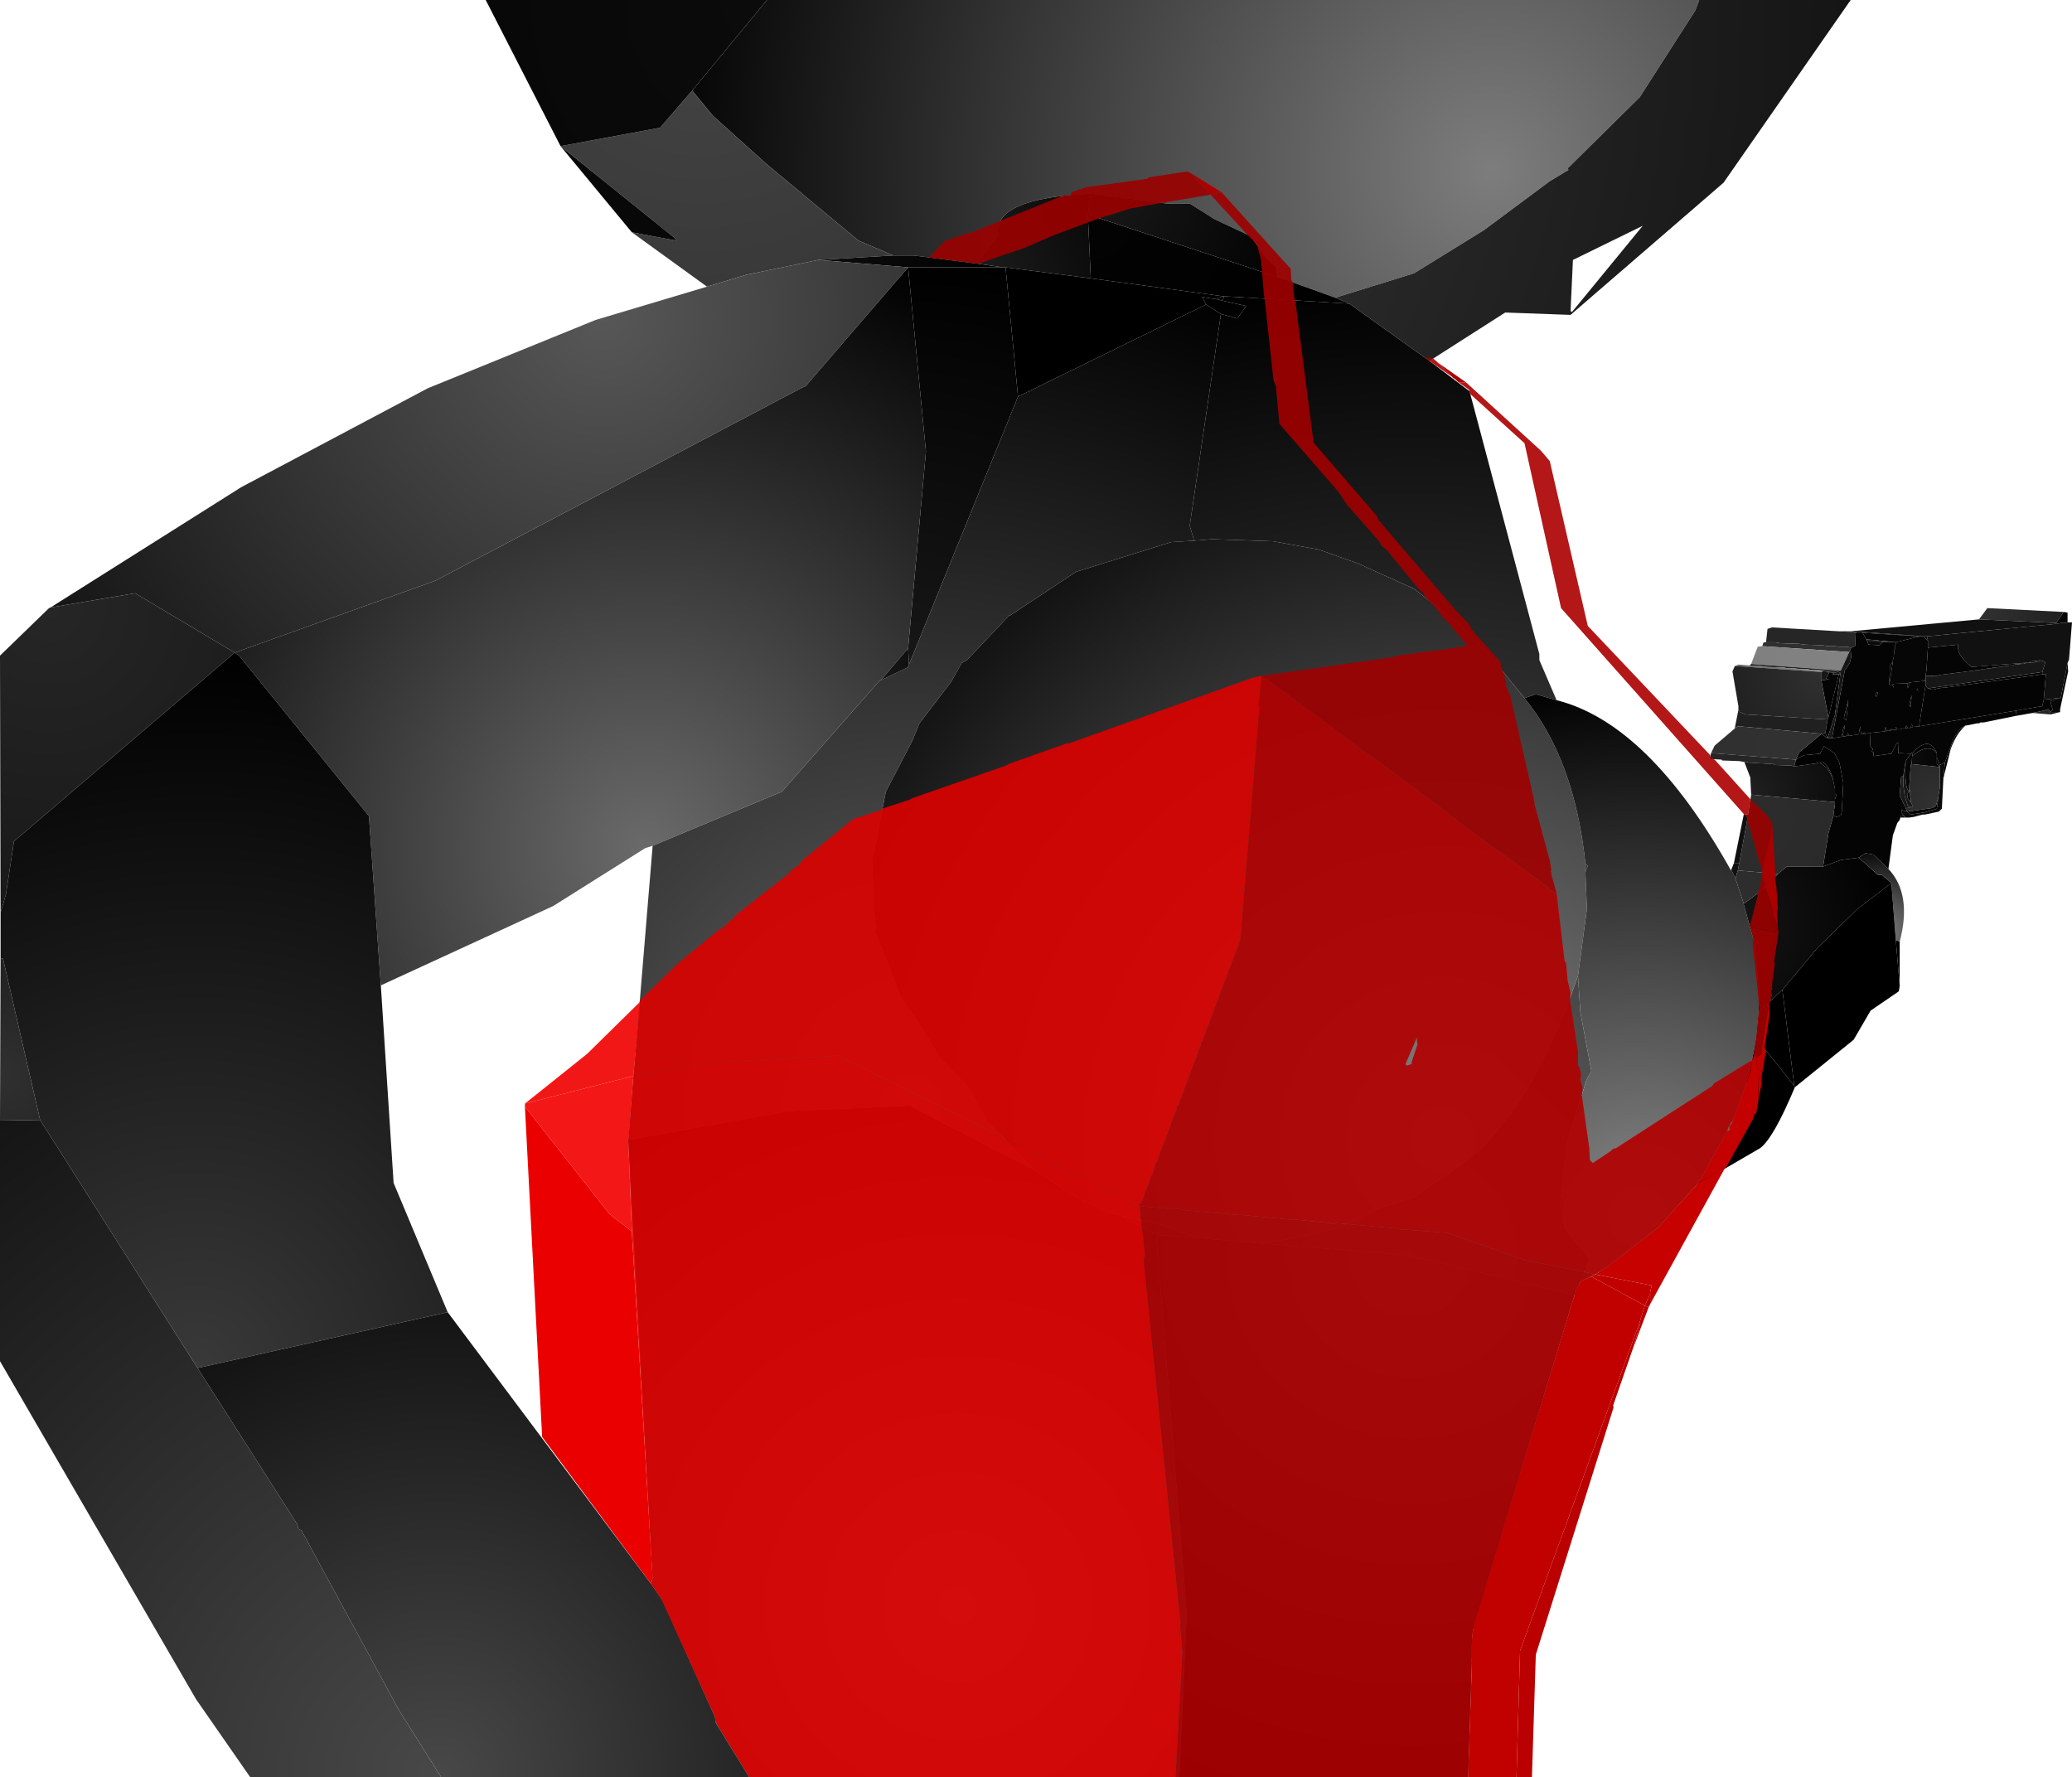 <?xml version="1.0" encoding="UTF-8" standalone="no"?>
<svg xmlns:xlink="http://www.w3.org/1999/xlink" height="299.1px" width="348.75px" xmlns="http://www.w3.org/2000/svg">
  <g transform="matrix(1.0, 0.0, 0.0, 1.0, 400.0, 300.0)">
    <path d="M-270.9 -300.0 L-114.0 -300.0 -114.65 -298.25 -124.0 -283.65 -136.15 -271.65 -136.0 -271.4 -139.15 -269.5 -150.25 -261.25 -162.0 -254.0 -175.25 -249.9 -185.0 -253.4 -185.15 -254.9 -187.0 -256.75 -189.5 -260.25 -195.65 -263.15 -199.75 -265.75 -203.65 -265.75 -216.4 -267.4 Q-232.9 -266.65 -232.0 -260.5 L-232.5 -259.75 -235.65 -255.65 -246.25 -257.0 -249.65 -257.0 -255.5 -259.5 -271.0 -272.4 -280.0 -280.5 -283.5 -284.75 -270.9 -300.0" fill="url(#gradient0)" fill-rule="evenodd" stroke="none"/>
    <path d="M-281.0 -251.75 L-293.65 -260.9 -286.15 -259.5 -286.5 -260.0 -305.65 -275.4 -288.9 -278.5 -283.5 -284.75 -280.0 -280.5 -271.0 -272.4 -255.5 -259.5 -249.65 -257.0 -262.25 -256.25 -274.4 -253.75 -281.0 -251.75 M-114.0 -300.0 L-88.5 -300.0 -109.9 -269.25 -135.65 -247.0 -146.65 -247.4 -159.4 -239.25 -172.9 -248.9 -175.25 -249.9 -162.0 -254.0 -150.25 -261.25 -139.15 -269.5 -136.0 -271.4 -136.15 -271.65 -124.0 -283.65 -114.65 -298.25 -114.0 -300.0 M-123.5 -262.0 L-135.25 -256.25 -135.65 -247.65 -135.4 -247.5 -123.5 -262.0" fill="url(#gradient1)" fill-rule="evenodd" stroke="none"/>
    <path d="M-134.0 -84.25 L-135.0 -82.0 -163.0 -88.75 -188.15 -90.75 -182.75 -91.5 -174.4 -93.4 -167.9 -96.65 -162.0 -98.5 -153.5 -104.4 Q-142.4 -112.75 -134.4 -135.75 L-134.0 -129.65 -132.15 -119.75 -133.0 -118.15 -136.15 -108.0 -137.4 -97.5 -136.65 -93.25 -132.5 -88.15 -134.0 -84.25 M-159.4 -239.25 L-152.65 -234.15 -140.9 -189.9 -140.9 -188.9 -138.0 -182.15 -141.5 -183.15 -143.4 -182.5 -150.15 -190.75 -152.5 -192.75 -154.0 -194.65 -162.0 -200.9 -171.4 -205.15 -178.0 -207.5 -185.75 -208.9 -196.0 -209.25 -199.0 -209.0 -199.75 -211.5 -194.5 -247.15 -191.75 -246.4 -190.25 -248.5 -194.25 -249.4 -194.0 -250.0 -194.25 -250.15 -172.9 -248.9 -159.4 -239.25 M-204.65 -93.9 L-198.5 -91.65 -205.4 -92.15 -204.65 -93.9 M-133.15 -153.25 L-133.15 -154.65 -132.75 -154.25 -133.15 -153.25" fill="url(#gradient2)" fill-rule="evenodd" stroke="none"/>
    <path d="M-216.9 -263.9 L-185.0 -253.4 -175.25 -249.9 -172.9 -248.9 -194.25 -250.15 -216.4 -253.15 -216.9 -263.9" fill="url(#gradient3)" fill-rule="evenodd" stroke="none"/>
    <path d="M-305.65 -275.4 L-318.25 -300.0 -270.9 -300.0 -283.5 -284.75 -288.9 -278.5 -305.65 -275.4" fill="url(#gradient4)" fill-rule="evenodd" stroke="none"/>
    <path d="M-235.65 -255.65 L-231.15 -255.0 -247.15 -255.0 -262.25 -256.25 -249.65 -257.0 -246.25 -257.0 -235.65 -255.65" fill="url(#gradient5)" fill-rule="evenodd" stroke="none"/>
    <path d="M-391.5 -197.75 L-359.4 -218.0 -328.0 -234.65 -299.75 -246.15 -281.0 -251.75 -274.4 -253.75 -262.25 -256.25 -247.15 -255.0 -264.4 -235.0 -265.0 -234.75 -326.75 -202.25 -360.5 -190.15 -377.25 -200.15 -391.5 -197.75" fill="url(#gradient6)" fill-rule="evenodd" stroke="none"/>
    <path d="M-293.65 -260.9 L-305.65 -275.4 -286.5 -260.0 -286.15 -259.5 -293.65 -260.9" fill="url(#gradient7)" fill-rule="evenodd" stroke="none"/>
    <path d="M-216.4 -267.4 L-203.65 -265.75 -199.75 -265.75 -195.65 -263.15 -189.5 -260.25 -187.0 -256.75 -185.15 -254.9 -185.0 -253.4 -216.9 -263.9 -216.4 -267.4" fill="url(#gradient8)" fill-rule="evenodd" stroke="none"/>
    <path d="M-216.4 -267.4 L-216.9 -263.9 -216.4 -253.15 -230.75 -255.0 -231.15 -255.0 -235.65 -255.65 -232.5 -259.75 -232.0 -260.5 Q-232.9 -266.65 -216.4 -267.4" fill="url(#gradient9)" fill-rule="evenodd" stroke="none"/>
    <path d="M-230.75 -255.0 L-216.4 -253.15 -194.25 -250.15 -195.25 -249.65 -197.65 -250.0 -197.0 -248.75 -228.65 -233.25 -230.75 -255.0" fill="url(#gradient10)" fill-rule="evenodd" stroke="none"/>
    <path d="M-247.15 -255.0 L-231.15 -255.0 -230.75 -255.0 -228.65 -233.25 -247.0 -188.15 -247.15 -190.9 -244.15 -224.0 -247.15 -255.0" fill="url(#gradient11)" fill-rule="evenodd" stroke="none"/>
    <path d="M-251.75 -185.5 L-252.0 -185.4 -268.4 -166.75 -290.15 -157.65 -291.4 -157.25 -306.9 -147.5 -335.9 -134.15 -337.9 -162.65 -359.75 -189.65 -360.5 -190.15 -326.75 -202.25 -265.0 -234.75 -264.4 -235.0 -247.15 -255.0 -244.15 -224.0 -247.15 -190.9 -251.75 -185.5" fill="url(#gradient12)" fill-rule="evenodd" stroke="none"/>
    <path d="M-399.9 -146.4 L-400.0 -189.65 -391.75 -197.65 -391.5 -197.75 -377.25 -200.15 -360.5 -190.15 -397.65 -158.4 -399.0 -149.5 -399.9 -146.4" fill="url(#gradient13)" fill-rule="evenodd" stroke="none"/>
    <path d="M-199.0 -209.0 L-202.9 -208.75 -218.9 -203.75 -230.0 -196.4 -230.15 -196.4 -237.25 -188.9 -238.15 -188.4 -239.9 -185.25 -245.25 -178.25 -246.4 -175.4 -250.9 -166.75 -253.15 -155.25 -253.0 -146.9 -252.5 -143.9 -252.75 -143.25 -248.15 -131.65 -246.25 -129.25 -241.65 -121.75 -236.9 -116.9 -234.0 -111.5 -226.0 -103.15 -246.9 -113.9 -267.15 -113.0 -294.25 -108.15 -290.15 -157.65 -268.4 -166.75 -252.0 -185.4 -251.75 -185.5 -247.25 -187.65 -247.0 -188.15 -228.65 -233.25 -197.0 -248.75 -194.5 -247.15 -199.75 -211.5 -199.0 -209.0 M-211.4 -95.4 L-204.65 -93.9 -205.4 -92.15 -211.4 -95.4 M-194.25 -249.4 L-195.25 -249.65 -194.25 -250.15 -194.0 -250.0 -194.25 -249.4" fill="url(#gradient14)" fill-rule="evenodd" stroke="none"/>
    <path d="M-194.5 -247.15 L-197.0 -248.75 -197.65 -250.0 -195.25 -249.65 -194.25 -249.4 -190.25 -248.5 -191.75 -246.4 -194.5 -247.15" fill="url(#gradient15)" fill-rule="evenodd" stroke="none"/>
    <path d="M-226.0 -103.15 L-234.0 -111.5 -236.9 -116.9 -241.65 -121.75 -246.25 -129.25 -248.15 -131.65 -252.75 -143.25 -252.5 -143.9 -253.0 -146.9 -253.15 -155.25 -250.9 -166.75 -246.4 -175.4 -245.25 -178.25 -239.9 -185.25 -238.15 -188.4 -237.25 -188.9 -230.15 -196.4 -230.0 -196.4 -218.9 -203.75 -202.9 -208.75 -199.0 -209.0 -196.0 -209.25 -185.75 -208.9 -178.0 -207.5 -171.4 -205.15 -162.0 -200.9 -154.0 -194.65 -152.5 -192.75 -150.15 -190.75 -143.4 -182.5 Q-135.0 -172.25 -133.15 -154.65 L-133.15 -153.25 -132.9 -147.0 -134.4 -135.75 Q-142.4 -112.75 -153.5 -104.4 L-162.0 -98.5 -167.9 -96.65 -174.4 -93.4 -182.75 -91.5 -188.15 -90.75 -198.5 -91.65 -204.65 -93.9 -211.4 -95.4 -213.65 -96.0 -218.25 -98.15 -226.0 -103.15" fill="url(#gradient16)" fill-rule="evenodd" stroke="none"/>
    <path d="M-114.5 -100.5 L-121.15 -93.0 -129.65 -86.5 -134.0 -84.25 -132.5 -88.15 -136.65 -93.25 -137.4 -97.5 -136.15 -108.0 -133.0 -118.15 -132.15 -119.75 -134.0 -129.65 -134.4 -135.75 -132.9 -147.0 -133.15 -153.25 -132.75 -154.25 -133.15 -154.65 Q-135.0 -172.25 -143.4 -182.5 L-141.5 -183.15 -138.0 -182.15 Q-122.5 -178.25 -108.65 -153.5 L-108.5 -153.4 -107.9 -152.15 -106.5 -147.9 -106.5 -147.75 -104.65 -141.15 -103.9 -132.4 -104.0 -129.65 -104.4 -125.25 Q-107.15 -109.15 -114.5 -100.5" fill="url(#gradient17)" fill-rule="evenodd" stroke="none"/>
    <path d="M-399.9 -138.75 L-399.9 -146.4 -399.0 -149.5 -397.65 -158.4 -360.5 -190.15 -359.75 -189.65 -337.9 -162.65 -335.9 -134.15 -333.75 -100.9 -324.65 -79.15 -366.75 -69.75 -393.25 -111.5 -399.5 -138.65 -399.9 -138.75" fill="url(#gradient18)" fill-rule="evenodd" stroke="none"/>
    <path d="M-247.0 -188.15 L-247.25 -187.65 -251.75 -185.5 -247.15 -190.9 -247.0 -188.15" fill="url(#gradient19)" fill-rule="evenodd" stroke="none"/>
    <path d="M-201.5 -0.9 L-273.9 -0.9 -279.5 -10.0 -279.65 -11.0 -288.4 -30.5 -290.4 -33.4 -290.15 -34.25 -294.25 -108.15 -267.15 -113.0 -246.9 -113.9 -226.0 -103.15 -218.25 -98.15 -213.65 -96.0 -211.4 -95.4 -205.4 -92.15 -200.25 -28.5 -201.5 -0.9" fill="url(#gradient20)" fill-rule="evenodd" stroke="none"/>
    <path d="M-52.65 -197.0 L-53.9 -195.15 -66.9 -195.75 -65.5 -197.65 -52.65 -197.0" fill="url(#gradient21)" fill-rule="evenodd" stroke="none"/>
    <path d="M-53.9 -195.0 L-53.9 -195.15 -52.65 -197.0 -52.0 -196.9 -52.0 -195.25 -52.4 -195.15 -53.15 -195.15 -53.75 -195.0 -53.9 -195.0 M-53.25 -180.15 L-54.9 -179.75 -54.9 -180.15 -55.25 -180.65 -56.0 -180.4 -57.9 -180.0 -60.75 -179.5 -60.65 -180.4 -56.25 -181.15 -56.0 -182.25 -53.5 -182.5 -54.9 -182.0 -54.5 -180.5 -54.9 -180.15 -53.25 -180.15 M-69.15 -177.9 Q-70.65 -176.65 -71.65 -174.0 L-72.9 -169.0 -72.65 -171.65 -71.15 -175.75 -70.0 -177.4 -69.15 -177.9 M-80.15 -162.4 L-80.25 -162.0 -80.65 -161.5 -81.4 -159.4 -82.15 -153.75 -84.65 -156.15 -86.0 -156.4 -87.15 -155.65 -90.15 -155.25 -93.15 -154.15 -92.25 -159.75 -91.4 -162.75 -90.9 -162.5 -90.15 -162.75 -90.0 -163.4 -89.75 -168.25 -90.4 -171.65 -91.25 -173.25 -93.0 -174.4 -93.65 -173.15 -96.25 -172.9 -97.4 -172.4 -97.75 -172.0 -98.0 -171.0 -97.75 -172.15 -97.15 -173.4 -93.4 -176.5 -92.4 -175.75 -91.65 -175.75 -90.0 -176.0 -89.65 -176.0 -89.15 -176.15 -88.75 -176.15 -87.15 -176.4 -86.75 -176.4 -86.4 -176.5 -86.0 -176.5 -85.15 -176.65 -85.25 -174.5 -84.75 -173.9 -85.0 -173.5 -84.65 -173.4 -84.65 -172.75 -81.65 -173.15 -80.75 -174.9 -80.4 -175.0 -80.5 -173.25 -78.4 -173.15 -79.25 -171.9 -79.65 -169.4 -80.0 -169.25 -80.25 -166.15 -79.25 -164.0 -79.0 -163.4 -74.75 -164.0 -74.15 -164.4 -73.75 -165.75 -74.0 -163.9 -74.4 -163.75 -76.15 -163.25 -78.4 -162.9 -79.0 -163.4 -79.9 -163.65 -80.0 -163.25 -79.4 -162.5 -80.0 -162.75 -80.15 -162.4 M-58.4 -188.5 L-58.25 -188.65 -57.65 -188.75 -57.15 -188.75 -56.75 -188.9 -56.15 -188.75 -56.25 -188.75 -56.65 -188.65 -57.25 -188.65 -57.65 -188.5 -58.15 -188.5 -58.4 -188.5 M-56.25 -186.9 L-56.25 -186.5 -72.75 -184.25 -73.0 -184.25 -73.75 -184.15 -74.75 -183.9 -75.4 -184.15 -56.25 -186.9 M-59.5 -188.25 L-59.9 -188.25 -60.4 -188.25 -60.4 -188.15 -60.9 -188.15 -60.4 -188.25 -59.5 -188.4 -59.5 -188.25 M-74.9 -186.15 L-75.65 -186.25 -74.9 -186.25 -74.9 -186.15 M-78.0 -173.4 Q-75.25 -176.25 -74.0 -173.25 -75.5 -175.0 -78.15 -172.75 L-78.0 -173.4 M-74.0 -172.5 L-73.5 -171.25 -73.5 -170.9 -74.0 -171.4 -74.0 -172.5 M-93.65 -171.65 Q-92.5 -172.0 -91.5 -169.0 L-92.4 -170.65 -93.65 -171.65 M-91.15 -166.4 L-90.9 -166.25 -91.15 -165.5 -91.15 -166.4 M-78.65 -167.5 L-78.5 -166.75 -78.65 -166.75 -78.65 -167.5" fill="url(#gradient22)" fill-rule="evenodd" stroke="none"/>
    <path d="M-53.9 -195.15 L-53.9 -195.0 -75.65 -192.9 -76.25 -192.9 -86.75 -193.65 -87.15 -193.65 -88.5 -193.65 -88.5 -193.75 -66.9 -195.75 -53.9 -195.15" fill="url(#gradient23)" fill-rule="evenodd" stroke="none"/>
    <path d="M-88.5 -193.75 L-88.5 -193.65 -87.15 -193.65 -87.65 -193.5 -88.5 -193.65 -90.4 -193.75 -88.5 -193.75" fill="url(#gradient24)" fill-rule="evenodd" stroke="none"/>
    <path d="M-102.75 -191.9 L-102.5 -194.15 -101.75 -194.4 -90.5 -193.75 -90.4 -193.75 -88.5 -193.65 -87.65 -193.5 -87.75 -191.25 -88.4 -191.0 -89.15 -191.15 -90.4 -191.15 -91.25 -191.25 -92.4 -191.25 -93.25 -191.4 -96.25 -191.5 -97.25 -191.65 -100.4 -191.75 -101.25 -191.9 -102.75 -191.9" fill="url(#gradient25)" fill-rule="evenodd" stroke="none"/>
    <path d="M-103.4 -191.25 L-103.15 -191.9 -102.75 -191.9 -101.25 -191.9 -100.4 -191.75 -97.25 -191.65 -96.25 -191.5 -93.25 -191.4 -92.4 -191.25 -91.25 -191.25 -90.4 -191.15 -89.15 -191.15 -88.4 -191.0 -88.75 -190.25 -103.4 -191.25" fill="url(#gradient26)" fill-rule="evenodd" stroke="none"/>
    <path d="M-87.15 -193.65 L-86.75 -193.65 -86.5 -193.5 -85.9 -192.4 -85.75 -192.15 -85.5 -191.5 -83.65 -191.4 -83.0 -192.0 -80.9 -191.9 -80.9 -191.65 -81.0 -191.4 -81.0 -190.9 -81.15 -190.65 -81.15 -190.15 -81.25 -189.75 -81.25 -189.4 -81.4 -188.9 -81.4 -188.65 -81.9 -187.9 -82.0 -184.75 -81.5 -184.75 -81.25 -184.25 -81.25 -184.9 -78.9 -185.0 -78.9 -184.15 -78.5 -185.15 -76.0 -185.4 -75.9 -186.05 -75.9 -184.65 -77.0 -177.75 -78.0 -177.65 -78.25 -178.15 -78.4 -177.5 -78.9 -177.5 -79.15 -177.9 -79.25 -177.4 -79.75 -177.4 -80.15 -177.25 -80.65 -177.25 -80.9 -177.65 -81.0 -177.15 -81.5 -177.15 -81.75 -177.4 -81.9 -177.0 -82.4 -177.0 -82.65 -177.65 -82.75 -176.9 -85.15 -176.65 -86.0 -176.5 -86.25 -176.75 -86.4 -176.5 -86.75 -176.4 -86.9 -177.75 -87.15 -176.4 -88.75 -176.15 -89.0 -176.65 -89.15 -176.15 -89.65 -176.0 -89.9 -176.65 -90.0 -176.0 -91.65 -175.75 -89.5 -187.15 -88.65 -188.4 -88.4 -189.5 -88.5 -190.4 -88.75 -190.25 -88.4 -191.0 -87.75 -191.25 -87.65 -193.5 -87.15 -193.65 M-76.25 -192.9 L-75.65 -192.9 -75.5 -192.15 -76.25 -192.9 M-91.25 -186.75 L-91.65 -186.5 -90.5 -186.5 -92.25 -179.25 -93.4 -185.25 -93.4 -185.5 -92.15 -185.65 -92.65 -185.75 -92.15 -186.75 -91.25 -186.75 M-89.65 -179.15 L-89.25 -178.75 -88.9 -182.25 -89.65 -179.15 M-89.9 -176.9 L-89.65 -176.75 -89.5 -178.0 -89.9 -176.9 M-77.15 -183.75 L-77.25 -184.15 -77.4 -183.9 -77.15 -183.75 M-83.9 -183.4 L-84.15 -183.5 -84.4 -182.9 -84.15 -182.75 -83.9 -183.4 M-78.65 -181.25 L-78.4 -181.0 -78.25 -183.0 -78.65 -181.25" fill="url(#gradient27)" fill-rule="evenodd" stroke="none"/>
    <path d="M-53.9 -195.0 L-53.75 -195.0 -53.15 -195.15 -52.4 -195.15 -52.0 -195.25 -51.25 -195.25 -51.75 -189.0 -52.0 -188.4 -53.15 -182.5 -53.5 -182.5 -56.0 -182.25 -55.65 -186.5 -56.25 -186.5 -56.25 -186.9 -55.75 -188.5 -56.15 -188.75 -56.75 -188.9 -57.15 -188.75 -57.65 -188.75 -58.25 -188.65 -58.4 -188.5 -68.15 -187.75 Q-70.75 -189.75 -70.4 -191.5 L-75.5 -191.0 -75.5 -192.15 -75.65 -192.9 -53.9 -195.0" fill="url(#gradient28)" fill-rule="evenodd" stroke="none"/>
    <path d="M-52.0 -188.4 L-51.9 -187.0 -53.25 -180.65 -53.25 -180.15 -54.9 -180.15 -54.5 -180.5 -54.9 -182.0 -53.5 -182.5 -53.15 -182.5 -52.0 -188.4" fill="url(#gradient29)" fill-rule="evenodd" stroke="none"/>
    <path d="M-56.25 -186.5 L-55.65 -186.5 -56.0 -182.25 -56.25 -181.15 -60.65 -180.4 -77.0 -177.75 -75.9 -184.65 -75.65 -184.25 -75.5 -184.15 -75.4 -184.15 -74.75 -183.9 -73.75 -184.15 -73.0 -184.25 -72.75 -184.25 -56.25 -186.5" fill="url(#gradient30)" fill-rule="evenodd" stroke="none"/>
    <path d="M-56.15 -188.75 L-55.75 -188.5 -56.25 -186.9 -75.4 -184.15 -75.65 -184.25 -75.9 -184.65 -75.9 -186.05 -75.9 -186.25 -75.65 -186.25 -74.9 -186.15 -74.5 -186.25 -74.0 -186.25 -73.5 -186.4 -67.65 -187.15 -67.25 -187.25 -66.75 -187.25 -66.25 -187.4 -65.9 -187.4 -65.4 -187.5 -65.0 -187.5 -64.5 -187.65 -64.15 -187.65 -63.5 -187.75 -63.0 -187.75 -62.65 -187.9 -62.15 -187.9 -61.75 -188.0 -61.25 -188.0 -60.9 -188.15 -60.4 -188.15 -59.9 -188.25 -59.5 -188.25 -59.0 -188.4 -58.5 -188.4 -58.15 -188.5 -57.65 -188.5 -57.25 -188.65 -56.65 -188.65 -56.25 -188.75 -56.15 -188.75" fill="url(#gradient31)" fill-rule="evenodd" stroke="none"/>
    <path d="M-58.5 -188.4 L-59.0 -188.4 -59.5 -188.4 -60.4 -188.25 -60.9 -188.15 -61.25 -188.0 -61.75 -188.0 -62.15 -187.9 -62.65 -187.9 -63.0 -187.75 -63.5 -187.75 -64.15 -187.65 -64.5 -187.65 -65.0 -187.5 -65.4 -187.5 -65.9 -187.4 -66.25 -187.4 -66.75 -187.25 -67.25 -187.25 -67.65 -187.15 -73.5 -186.4 -74.0 -186.25 -74.5 -186.25 -74.9 -186.25 -75.65 -186.25 -75.9 -186.25 -75.75 -187.15 -75.5 -191.0 -70.4 -191.5 Q-70.75 -189.75 -68.15 -187.75 L-58.4 -188.5 -58.5 -188.4" fill="url(#gradient32)" fill-rule="evenodd" stroke="none"/>
    <path d="M-75.9 -186.25 L-75.9 -186.05 -76.0 -185.4 -78.5 -185.15 -78.9 -185.0 -81.25 -184.9 -81.5 -184.75 -82.0 -184.75 -81.4 -188.65 -81.4 -188.9 -81.25 -189.4 -81.25 -189.75 -81.15 -190.15 -81.15 -190.65 -81.0 -190.9 -81.0 -191.4 -80.9 -191.65 -80.9 -191.9 -76.9 -192.9 -76.25 -192.9 -75.5 -192.15 -75.5 -191.0 -75.75 -187.15 -75.9 -186.25" fill="url(#gradient33)" fill-rule="evenodd" stroke="none"/>
    <path d="M-86.75 -193.65 L-76.25 -192.9 -76.9 -192.9 -86.5 -193.5 -86.75 -193.65" fill="url(#gradient34)" fill-rule="evenodd" stroke="none"/>
    <path d="M-76.9 -192.9 L-80.9 -191.9 -85.9 -192.4 -86.5 -193.5 -76.9 -192.9" fill="url(#gradient35)" fill-rule="evenodd" stroke="none"/>
    <path d="M-83.0 -192.0 L-83.75 -192.0 -84.15 -192.15 -85.75 -192.15 -85.9 -192.4 -80.9 -191.9 -83.0 -192.0" fill="url(#gradient36)" fill-rule="evenodd" stroke="none"/>
    <path d="M-85.75 -192.15 L-84.15 -192.15 -83.75 -192.0 -83.0 -192.0 -83.65 -191.4 -85.5 -191.5 -85.75 -192.15" fill="url(#gradient37)" fill-rule="evenodd" stroke="none"/>
    <path d="M-81.4 -188.65 L-82.0 -184.75 -81.9 -187.9 -81.4 -188.65" fill="url(#gradient38)" fill-rule="evenodd" stroke="none"/>
    <path d="M-105.25 -188.25 L-104.15 -191.15 -103.4 -191.25 -88.75 -190.25 -90.15 -187.15 -105.25 -188.25" fill="url(#gradient39)" fill-rule="evenodd" stroke="none"/>
    <path d="M-58.15 -188.5 L-58.5 -188.4 -58.4 -188.5 -58.15 -188.5 M-59.0 -188.4 L-59.5 -188.25 -59.5 -188.4 -59.0 -188.4 M-59.9 -188.25 L-60.4 -188.15 -60.4 -188.25 -59.9 -188.25 M-74.5 -186.25 L-74.9 -186.15 -74.9 -186.25 -74.5 -186.25" fill="url(#gradient40)" fill-rule="evenodd" stroke="none"/>
    <path d="M-105.5 -188.0 L-105.25 -188.25 -90.15 -187.15 -90.5 -187.0 -93.0 -187.15 -93.4 -187.15 -94.0 -187.25 -95.25 -187.25 -95.9 -187.4 -97.15 -187.4 -97.9 -187.5 -99.0 -187.5 -99.75 -187.65 -102.75 -187.75 -103.5 -187.9 -105.25 -187.9 -105.5 -188.0" fill="url(#gradient41)" fill-rule="evenodd" stroke="none"/>
    <path d="M-108.0 -187.9 L-107.4 -188.15 -105.5 -188.0 -105.25 -187.9 -103.5 -187.9 -102.75 -187.75 -99.75 -187.65 -99.0 -187.5 -97.9 -187.5 -97.15 -187.4 -95.9 -187.4 -95.25 -187.25 -94.0 -187.25 -93.4 -187.15 -93.0 -187.15 -93.4 -186.9 -108.0 -187.9" fill="url(#gradient42)" fill-rule="evenodd" stroke="none"/>
    <path d="M-107.4 -180.5 L-107.4 -181.15 -108.4 -187.0 -108.0 -187.9 -93.4 -186.9 -93.4 -185.5 -93.4 -185.25 -92.25 -179.25 -92.4 -178.9 -106.15 -179.75 -107.15 -180.15 -107.25 -180.4 -107.4 -180.5" fill="url(#gradient43)" fill-rule="evenodd" stroke="none"/>
    <path d="M-108.0 -177.5 L-107.4 -180.5 -107.25 -180.4 -107.15 -180.15 -106.15 -179.75 -92.4 -178.9 -92.75 -176.65 -93.4 -176.5 -107.25 -177.75 -107.5 -177.75 -108.0 -177.5" fill="url(#gradient44)" fill-rule="evenodd" stroke="none"/>
    <path d="M-108.0 -177.4 L-108.0 -177.5 -107.5 -177.75 -108.0 -177.4 M-92.75 -176.65 L-92.4 -175.75 -93.4 -176.5 -92.75 -176.65" fill="url(#gradient45)" fill-rule="evenodd" stroke="none"/>
    <path d="M-112.0 -173.25 L-111.4 -174.5 -108.0 -177.4 -107.5 -177.75 -107.25 -177.75 -93.4 -176.5 -97.15 -173.4 -97.75 -172.15 -112.0 -173.25" fill="url(#gradient46)" fill-rule="evenodd" stroke="none"/>
    <path d="M-90.15 -187.15 L-90.25 -186.5 -91.15 -179.65 -92.4 -175.75 -92.75 -176.65 -92.4 -178.9 -92.25 -179.25 -90.5 -186.5 -90.25 -186.5 -90.5 -187.0 -90.15 -187.15" fill="url(#gradient47)" fill-rule="evenodd" stroke="none"/>
    <path d="M-91.15 -186.75 L-90.5 -187.0 -90.25 -186.5 -90.5 -186.5 -91.65 -186.5 -91.25 -186.75 -91.15 -186.75 M-93.0 -187.15 L-92.65 -187.0 -92.15 -186.75 -92.65 -185.75 -92.15 -185.65 -93.4 -185.5 -93.4 -186.9 -93.0 -187.15" fill="url(#gradient48)" fill-rule="evenodd" stroke="none"/>
    <path d="M-88.75 -190.25 L-88.5 -190.4 -88.4 -189.5 -88.65 -188.4 -89.5 -187.15 -91.65 -175.75 -92.4 -175.75 -91.15 -179.65 -90.25 -186.5 -90.15 -187.15 -88.75 -190.25" fill="url(#gradient49)" fill-rule="evenodd" stroke="none"/>
    <path d="M-90.0 -176.0 L-89.9 -176.65 -89.65 -176.0 -90.0 -176.0 M-89.9 -176.9 L-89.5 -178.0 -89.65 -176.75 -89.9 -176.9 M-89.65 -179.15 L-88.9 -182.25 -89.25 -178.75 -89.65 -179.15" fill="url(#gradient50)" fill-rule="evenodd" stroke="none"/>
    <path d="M-89.15 -176.15 L-89.0 -176.65 -88.75 -176.15 -89.15 -176.15" fill="url(#gradient51)" fill-rule="evenodd" stroke="none"/>
    <path d="M-87.15 -176.4 L-86.9 -177.75 -86.75 -176.4 -87.15 -176.4" fill="url(#gradient52)" fill-rule="evenodd" stroke="none"/>
    <path d="M-86.4 -176.5 L-86.25 -176.75 -86.0 -176.5 -86.4 -176.5" fill="url(#gradient53)" fill-rule="evenodd" stroke="none"/>
    <path d="M-60.75 -179.5 L-66.15 -178.4 -66.65 -178.4 -66.9 -178.25 -67.25 -178.25 -69.0 -177.9 -69.15 -177.9 -70.0 -177.4 -71.15 -175.75 -72.65 -171.65 -73.5 -171.25 -74.0 -172.5 -74.0 -173.25 Q-75.25 -176.25 -78.0 -173.4 L-78.4 -173.15 -80.5 -173.25 -80.4 -175.0 -80.75 -174.9 -81.65 -173.15 -84.65 -172.75 -84.65 -173.4 -85.0 -173.5 -84.75 -173.9 -85.25 -174.5 -85.15 -176.65 -82.75 -176.9 -82.4 -177.0 -81.9 -177.0 -81.5 -177.15 -81.0 -177.15 -80.65 -177.25 -80.15 -177.25 -79.75 -177.4 -79.25 -177.4 -78.9 -177.5 -78.4 -177.5 -78.0 -177.65 -77.0 -177.75 -60.65 -180.4 -60.75 -179.5" fill="url(#gradient54)" fill-rule="evenodd" stroke="none"/>
    <path d="M-81.5 -184.75 L-81.25 -184.9 -81.25 -184.25 -81.5 -184.75 M-82.4 -177.0 L-82.75 -176.9 -82.65 -177.65 -82.4 -177.0" fill="url(#gradient55)" fill-rule="evenodd" stroke="none"/>
    <path d="M-81.5 -177.15 L-81.9 -177.0 -81.75 -177.4 -81.5 -177.15" fill="url(#gradient56)" fill-rule="evenodd" stroke="none"/>
    <path d="M-80.65 -177.25 L-81.0 -177.15 -80.9 -177.65 -80.65 -177.25" fill="url(#gradient57)" fill-rule="evenodd" stroke="none"/>
    <path d="M-78.9 -177.5 L-79.25 -177.4 -79.15 -177.9 -78.9 -177.5 M-78.65 -181.25 L-78.25 -183.0 -78.4 -181.0 -78.65 -181.25" fill="url(#gradient58)" fill-rule="evenodd" stroke="none"/>
    <path d="M-78.0 -177.65 L-78.4 -177.5 -78.25 -178.15 -78.0 -177.65 M-77.15 -183.75 L-77.4 -183.9 -77.25 -184.15 -77.15 -183.75" fill="url(#gradient59)" fill-rule="evenodd" stroke="none"/>
    <path d="M-90.5 -187.0 L-91.15 -186.75 -92.65 -187.0 -93.0 -187.15 -90.5 -187.0" fill="url(#gradient60)" fill-rule="evenodd" stroke="none"/>
    <path d="M-92.65 -187.0 L-91.15 -186.75 -91.25 -186.75 -92.15 -186.75 -92.65 -187.0" fill="url(#gradient61)" fill-rule="evenodd" stroke="none"/>
    <path d="M-78.9 -185.0 L-78.5 -185.15 -78.9 -184.15 -78.9 -185.0" fill="url(#gradient62)" fill-rule="evenodd" stroke="none"/>
    <path d="M-75.65 -184.25 L-75.4 -184.15 -75.5 -184.15 -75.65 -184.25" fill="url(#gradient63)" fill-rule="evenodd" stroke="none"/>
    <path d="M-83.9 -183.4 L-84.15 -182.75 -84.4 -182.9 -84.15 -183.5 -83.9 -183.4" fill="url(#gradient64)" fill-rule="evenodd" stroke="none"/>
    <path d="M-54.9 -179.75 L-57.9 -180.0 -56.0 -180.4 -55.25 -180.65 -54.9 -180.15 -54.9 -179.75" fill="url(#gradient65)" fill-rule="evenodd" stroke="none"/>
    <path d="M-72.9 -169.0 L-73.15 -163.9 -73.65 -163.4 -76.0 -162.9 -76.4 -162.9 -77.9 -162.5 -78.65 -162.4 -79.25 -162.4 -79.4 -162.5 -80.0 -163.25 -79.9 -163.65 -79.0 -163.4 -78.4 -162.9 -76.15 -163.25 -74.4 -163.75 -74.0 -163.9 -73.75 -165.75 -73.75 -165.9 -73.5 -167.4 -73.5 -170.9 -73.5 -171.25 -72.65 -171.65 -72.9 -169.0" fill="url(#gradient66)" fill-rule="evenodd" stroke="none"/>
    <path d="M-74.0 -173.25 L-74.0 -172.5 -74.0 -171.4 -73.5 -170.9 -78.25 -171.4 -78.15 -172.75 Q-75.5 -175.0 -74.0 -173.25" fill="url(#gradient67)" fill-rule="evenodd" stroke="none"/>
    <path d="M-78.4 -173.15 L-78.0 -173.4 -78.15 -172.75 -78.25 -171.4 -78.4 -171.25 -78.65 -167.5 -78.65 -166.75 -78.5 -166.75 -78.5 -165.9 -78.4 -165.65 -78.4 -165.0 -78.9 -165.65 -79.0 -166.4 -78.65 -166.75 Q-79.5 -167.4 -79.25 -171.9 L-78.4 -173.15" fill="url(#gradient68)" fill-rule="evenodd" stroke="none"/>
    <path d="M-106.4 -171.75 L-107.25 -171.9 -110.0 -172.0 -110.25 -172.15 -112.25 -172.25 -112.0 -173.25 -97.75 -172.15 -98.0 -171.0 -98.5 -171.15 -101.25 -171.25 -101.5 -171.4 -105.65 -171.65 -105.9 -171.75 -106.4 -171.75" fill="url(#gradient69)" fill-rule="evenodd" stroke="none"/>
    <path d="M-110.0 -172.0 L-110.15 -172.0 -110.25 -172.15 -110.0 -172.0 M-105.65 -171.65 L-105.75 -171.65 -105.9 -171.75 -105.65 -171.65 M-101.25 -171.25 L-101.4 -171.25 -101.5 -171.4 -101.25 -171.25" fill="url(#gradient70)" fill-rule="evenodd" stroke="none"/>
    <path d="M-105.25 -166.25 L-105.4 -169.15 -106.4 -171.75 -105.9 -171.75 -105.75 -171.65 -105.65 -171.65 -101.5 -171.4 -101.4 -171.25 -101.25 -171.25 -98.5 -171.15 -98.0 -171.0 -94.4 -171.5 -94.0 -171.65 -93.65 -171.65 -92.4 -170.65 -91.5 -169.0 -91.5 -168.9 -91.15 -167.25 -91.15 -166.4 -91.15 -165.5 -91.15 -165.0 -105.25 -166.25" fill="url(#gradient71)" fill-rule="evenodd" stroke="none"/>
    <path d="M-98.0 -171.0 L-97.75 -172.0 -97.4 -172.4 -96.25 -172.9 -93.65 -173.15 -93.0 -174.4 -91.25 -173.25 -90.4 -171.65 -89.75 -168.25 -90.0 -163.4 -90.15 -162.75 -90.9 -162.5 -91.4 -162.75 -91.4 -162.9 -91.15 -164.65 -91.15 -165.0 -91.15 -165.5 -90.9 -166.25 -91.15 -166.4 -91.15 -167.25 -91.5 -168.9 -91.5 -169.0 Q-92.5 -172.0 -93.65 -171.65 L-94.0 -171.65 -94.4 -171.5 -98.0 -171.0" fill="url(#gradient72)" fill-rule="evenodd" stroke="none"/>
    <path d="M-73.5 -170.9 L-73.5 -167.4 -73.75 -165.9 -73.75 -165.75 -74.15 -164.4 -74.75 -164.0 -79.0 -163.4 -79.25 -164.0 -79.0 -164.0 -78.25 -164.15 -78.0 -164.25 -78.4 -165.0 -78.4 -165.65 -78.5 -165.9 -78.5 -166.75 -78.65 -167.5 -78.4 -171.25 -78.25 -171.4 -73.5 -170.9" fill="url(#gradient73)" fill-rule="evenodd" stroke="none"/>
    <path d="M-79.25 -164.0 L-80.25 -166.15 -80.0 -169.25 -79.65 -169.4 -79.65 -167.9 -79.4 -166.0 -78.9 -164.4 -78.25 -164.15 -79.0 -164.0 -79.25 -164.0" fill="url(#gradient74)" fill-rule="evenodd" stroke="none"/>
    <path d="M-79.65 -169.4 L-79.25 -171.9 Q-79.5 -167.4 -78.65 -166.75 L-79.0 -166.4 -78.9 -165.65 -78.4 -165.0 -78.0 -164.25 -78.25 -164.15 -78.9 -164.4 -79.4 -166.0 -79.65 -167.9 -79.65 -169.4" fill="url(#gradient75)" fill-rule="evenodd" stroke="none"/>
    <path d="M-105.75 -162.9 L-105.25 -166.25 -91.15 -165.0 -91.15 -164.65 -91.4 -162.9 -91.4 -162.75 -92.25 -159.75 -93.15 -154.15 -99.25 -154.15 -100.75 -152.9 -107.5 -153.5 -107.25 -154.75 -105.75 -162.9" fill="url(#gradient76)" fill-rule="evenodd" stroke="none"/>
    <path d="M-108.15 -154.75 L-106.5 -162.9 -105.75 -162.9 -107.25 -154.75 -108.15 -154.75" fill="url(#gradient77)" fill-rule="evenodd" stroke="none"/>
    <path d="M-108.65 -153.5 L-108.15 -154.75 -107.25 -154.75 -107.5 -153.5 -107.9 -152.15 -108.5 -153.4 -108.65 -153.5" fill="url(#gradient78)" fill-rule="evenodd" stroke="none"/>
    <path d="M-93.15 -154.15 L-90.15 -155.25 -87.15 -155.65 -83.9 -152.75 -83.25 -152.75 -81.65 -151.4 -87.5 -146.9 -94.15 -140.4 -100.0 -133.4 -104.0 -129.65 -103.9 -132.4 -104.65 -141.15 -106.5 -147.75 -106.5 -147.9 -103.15 -150.4 -100.75 -152.9 -99.25 -154.15 -93.15 -154.15" fill="url(#gradient79)" fill-rule="evenodd" stroke="none"/>
    <path d="M-82.15 -153.75 Q-78.15 -149.5 -80.25 -141.5 L-80.9 -141.75 -81.65 -151.4 -83.25 -152.75 -83.9 -152.75 -87.15 -155.65 -86.0 -156.4 -84.65 -156.15 -82.15 -153.75" fill="url(#gradient80)" fill-rule="evenodd" stroke="none"/>
    <path d="M-79.25 -162.4 L-80.15 -162.4 -80.0 -162.75 -79.4 -162.5 -79.25 -162.4" fill="url(#gradient81)" fill-rule="evenodd" stroke="none"/>
    <path d="M-107.9 -152.15 L-107.5 -153.5 -100.75 -152.9 -103.15 -150.4 -106.5 -147.9 -107.9 -152.15" fill="url(#gradient82)" fill-rule="evenodd" stroke="none"/>
    <path d="M-135.0 -82.0 L-152.15 -25.4 -152.9 -0.9 -201.5 -0.9 -200.25 -28.5 -205.4 -92.15 -198.5 -91.65 -188.15 -90.75 -163.0 -88.75 -135.0 -82.0" fill="url(#gradient83)" fill-rule="evenodd" stroke="none"/>
    <path d="M-104.0 -129.65 L-100.0 -133.4 -98.0 -117.25 -104.4 -125.25 -104.0 -129.65" fill="url(#gradient84)" fill-rule="evenodd" stroke="none"/>
    <path d="M-80.25 -134.0 L-80.4 -133.15 -85.15 -129.9 -88.0 -125.0 -97.9 -117.0 -98.0 -117.25 -100.0 -133.4 -94.15 -140.4 -87.5 -146.9 -81.65 -151.4 -80.9 -141.75 -80.25 -134.0" fill="url(#gradient85)" fill-rule="evenodd" stroke="none"/>
    <path d="M-80.25 -141.5 L-80.25 -134.0 -80.9 -141.75 -80.25 -141.5" fill="url(#gradient86)" fill-rule="evenodd" stroke="none"/>
    <path d="M-400.0 -111.4 L-399.9 -138.75 -399.5 -138.65 -393.25 -111.5 -400.0 -111.4" fill="url(#gradient87)" fill-rule="evenodd" stroke="none"/>
    <path d="M-325.75 -0.9 L-357.9 -0.9 -367.0 -14.0 -400.0 -70.9 -400.0 -111.4 -393.25 -111.5 -366.75 -69.75 -350.0 -43.5 -349.75 -42.65 -349.25 -42.4 -332.9 -12.25 -325.75 -0.9" fill="url(#gradient88)" fill-rule="evenodd" stroke="none"/>
    <path d="M-97.9 -117.0 Q-101.5 -108.4 -103.75 -106.75 L-114.5 -100.5 Q-107.15 -109.15 -104.4 -125.25 L-98.0 -117.25 -97.9 -117.0" fill="url(#gradient89)" fill-rule="evenodd" stroke="none"/>
    <path d="M-273.9 -0.9 L-325.75 -0.9 -332.9 -12.25 -349.25 -42.4 -349.75 -42.65 -350.0 -43.5 -366.75 -69.75 -324.65 -79.15 -290.4 -33.4 -288.4 -30.5 -279.65 -11.0 -279.5 -10.0 -273.9 -0.9" fill="url(#gradient90)" fill-rule="evenodd" stroke="none"/>
    <path d="M-159.4 -239.25 L-160.25 -239.9 -158.75 -239.65 -159.4 -239.25 M-106.5 -163.0 L-105.75 -162.9 -105.4 -165.5 -103.75 -163.9 -103.4 -163.5 -103.15 -163.4 -102.0 -162.0 -101.65 -161.15 -101.65 -160.65 -103.4 -153.65 -103.9 -155.0 -105.65 -161.25 -106.0 -161.25 -106.0 -161.4 -105.9 -161.75 -105.9 -162.4 -106.5 -162.9 -106.5 -163.0 M-111.65 -172.25 L-112.25 -172.25 -112.15 -172.65 -111.65 -172.25 M-199.4 -270.75 L-196.25 -267.25 -196.65 -267.15 -203.65 -266.0 -203.65 -265.9 -204.25 -265.9 -209.75 -264.9 -215.0 -263.25 -222.4 -260.5 -227.65 -258.25 -235.25 -255.65 -235.65 -255.65 -243.65 -256.65 -241.0 -259.4 -237.15 -260.75 -236.75 -260.75 -221.5 -266.9 -221.4 -266.9 -221.15 -267.0 -220.5 -267.15 -219.75 -267.15 -219.65 -267.65 -217.15 -268.5 -206.9 -269.9 -206.65 -270.15 -200.15 -271.15 -199.4 -270.75 M-100.75 -144.15 L-100.65 -143.0 -105.4 -143.9 -105.4 -144.4 -104.15 -149.25 -104.25 -149.5 -104.0 -149.9 -103.4 -152.5 -102.75 -150.9 -102.9 -150.65 -101.5 -146.4 -101.65 -146.15 -100.75 -144.15" fill="#9b0000" fill-opacity="0.91" fill-rule="evenodd" stroke="none"/>
    <path d="M-194.4 -267.65 L-196.25 -267.25 -199.4 -270.75 -194.4 -267.65" fill="#ac0000" fill-rule="evenodd" stroke="none"/>
    <path d="M-196.25 -267.25 L-194.4 -267.65 -182.75 -254.75 -182.65 -252.9 -182.4 -252.4 -182.15 -249.75 -182.0 -249.5 -178.9 -225.5 -168.25 -213.15 -168.0 -212.5 -154.75 -197.0 -152.9 -195.15 -152.5 -194.5 -152.4 -194.25 -152.25 -194.0 -152.0 -193.75 -151.9 -193.4 -151.75 -193.4 -147.5 -188.65 -147.15 -187.15 -146.75 -186.4 -146.75 -185.75 -146.5 -185.25 -146.65 -185.0 -145.75 -182.75 -142.0 -166.25 -141.9 -166.0 -141.65 -164.4 -139.15 -155.15 -138.9 -153.65 -139.0 -153.25 -138.9 -153.25 -138.9 -152.9 -138.0 -149.65 -139.25 -150.4 -139.4 -150.65 -146.0 -155.5 -146.65 -155.9 -154.65 -161.75 -154.75 -162.0 -169.4 -172.9 -169.65 -173.0 -186.75 -185.75 -187.65 -186.25 -165.5 -189.4 -164.75 -189.65 -158.65 -190.5 -158.25 -190.5 -154.0 -191.15 -153.25 -191.15 -153.15 -191.5 -156.5 -195.5 -156.9 -195.75 -158.5 -197.9 -159.9 -199.25 -160.5 -200.25 -161.25 -200.9 -166.65 -207.5 -167.5 -208.15 -167.75 -208.75 -173.25 -215.0 -174.75 -217.25 -184.65 -228.65 -185.25 -235.0 -185.65 -236.0 -187.15 -249.75 -187.25 -250.25 -187.75 -256.25 -188.4 -258.75 -188.65 -258.9 -189.15 -259.65 -189.5 -259.9 -196.25 -267.25" fill="#9e0000" fill-opacity="0.91" fill-rule="evenodd" stroke="none"/>
    <path d="M-187.65 -186.25 L-187.65 -185.9 -188.15 -181.25 -188.0 -180.9 -191.25 -141.75 -191.75 -140.4 -191.9 -140.15 -192.0 -139.75 -192.4 -138.75 -192.5 -138.4 -192.65 -138.15 -192.75 -137.75 -193.25 -136.65 -193.25 -136.4 -193.4 -136.15 -193.5 -135.75 -193.65 -135.5 -193.75 -135.15 -194.15 -134.15 -194.25 -133.75 -194.4 -133.5 -194.9 -132.15 -195.0 -131.75 -195.15 -131.5 -195.65 -130.15 -195.75 -129.75 -195.9 -129.5 -196.0 -129.15 -196.4 -128.15 -196.5 -127.75 -196.65 -127.5 -197.15 -126.15 -197.25 -125.75 -197.4 -125.5 -197.65 -124.75 -197.9 -124.4 -197.9 -124.15 -198.0 -123.75 -198.15 -123.5 -198.65 -122.15 -198.75 -121.75 -198.9 -121.5 -199.0 -121.15 -199.15 -120.9 -199.25 -120.5 -199.65 -119.5 -199.75 -119.15 -199.9 -118.9 -200.0 -118.5 -200.5 -117.15 -200.65 -116.9 -200.75 -116.5 -201.25 -115.15 -201.4 -114.9 -201.65 -114.0 -201.75 -113.9 -202.0 -113.75 -202.0 -113.15 -202.15 -112.9 -202.25 -112.5 -202.5 -112.0 -202.65 -112.0 -202.65 -111.5 -202.9 -110.9 -203.0 -110.5 -203.4 -109.5 -203.5 -109.15 -203.65 -108.9 -203.75 -108.5 -204.4 -106.9 -204.5 -106.5 -204.65 -106.25 -205.15 -104.9 -205.25 -104.5 -205.65 -103.9 -205.65 -103.5 -205.9 -102.9 -206.0 -102.5 -206.15 -102.25 -206.65 -100.9 -206.75 -100.5 -206.9 -100.25 -207.4 -98.9 -207.5 -98.5 -207.65 -98.25 -207.75 -97.9 -208.0 -97.5 -208.5 -97.15 -209.9 -97.75 -210.4 -98.25 -215.15 -100.4 -215.25 -100.65 -223.75 -104.5 -223.75 -104.75 -227.0 -106.25 -227.5 -106.75 -230.5 -108.0 -231.25 -108.65 -259.15 -122.4 -260.0 -122.25 -281.4 -121.15 -293.4 -118.9 -292.25 -130.75 -292.4 -131.25 -292.25 -131.65 -286.0 -137.75 -279.15 -143.4 -278.5 -143.75 -277.15 -144.9 -277.0 -145.25 -276.65 -145.25 -276.25 -145.9 -267.0 -153.15 -266.9 -153.5 -265.5 -154.4 -265.0 -155.15 -256.4 -162.15 -251.75 -163.65 -251.5 -163.9 -246.9 -165.4 -246.5 -165.65 -230.65 -171.15 -230.0 -171.5 -220.4 -174.9 -220.0 -174.9 -189.25 -185.9 -187.65 -186.25 M-104.65 -123.9 L-104.5 -122.25 -104.5 -121.9 -105.0 -121.75 -104.75 -122.4 -104.65 -123.9" fill="#da0000" fill-opacity="0.91" fill-rule="evenodd" stroke="none"/>
    <path d="M-292.4 -131.25 L-292.25 -130.75 -293.4 -118.9 -311.65 -114.25 -301.15 -122.65 -292.4 -131.25" fill="#f00000" fill-opacity="0.91" fill-rule="evenodd" stroke="none"/>
    <path d="M-311.65 -113.75 L-311.65 -114.25 -293.4 -118.9 -294.15 -108.75 -294.25 -108.15 -293.65 -92.75 -297.4 -95.65 -311.65 -113.75" fill="#f10000" fill-opacity="0.91" fill-rule="evenodd" stroke="none"/>
    <path d="M-187.65 -186.25 L-186.75 -185.75 -169.65 -173.0 -169.4 -172.9 -154.75 -162.0 -154.65 -161.75 -146.65 -155.9 -146.0 -155.5 -139.4 -150.65 -139.25 -150.4 -138.0 -149.65 -136.65 -138.25 -136.4 -137.9 -136.15 -135.0 -135.65 -132.9 -135.75 -131.75 -134.4 -123.0 -134.4 -120.65 -134.15 -120.4 -133.9 -119.25 -134.0 -118.25 -133.65 -117.0 -133.65 -116.75 -133.75 -115.65 -132.5 -106.75 -132.4 -104.75 -131.9 -104.25 -128.9 -106.25 -128.5 -106.65 -128.0 -106.75 -111.75 -117.25 -111.5 -117.65 -105.65 -121.25 -105.15 -121.5 -105.15 -121.0 -105.25 -120.5 -105.25 -119.9 -108.25 -111.5 -108.75 -110.9 -108.9 -110.5 -109.15 -110.15 -109.25 -109.65 -113.75 -101.5 -114.15 -101.15 -114.15 -100.9 -120.9 -93.4 -129.5 -86.75 -129.9 -86.5 -130.15 -86.4 -130.25 -86.4 -130.65 -86.0 -131.5 -85.5 -131.75 -85.5 -132.5 -85.75 -143.4 -87.9 -156.4 -92.5 -164.9 -93.15 -165.15 -93.25 -175.15 -94.15 -175.5 -94.0 -175.9 -94.0 -176.15 -94.15 -182.25 -94.75 -183.0 -94.75 -190.9 -95.5 -191.5 -95.5 -200.0 -96.25 -200.15 -96.25 -201.65 -96.5 -203.0 -96.5 -208.15 -97.0 -208.5 -97.15 -208.0 -97.5 -207.75 -97.9 -207.65 -98.25 -207.5 -98.5 -207.4 -98.9 -206.9 -100.25 -206.75 -100.5 -206.65 -100.9 -206.15 -102.25 -206.0 -102.5 -205.9 -102.9 -205.65 -103.5 -205.65 -103.9 -205.25 -104.5 -205.15 -104.9 -204.65 -106.25 -204.5 -106.5 -204.4 -106.9 -203.75 -108.5 -203.65 -108.9 -203.5 -109.15 -203.4 -109.5 -203.0 -110.5 -202.9 -110.9 -202.65 -111.5 -202.65 -112.0 -202.5 -112.0 -202.25 -112.5 -202.15 -112.9 -202.0 -113.15 -202.0 -113.75 -201.75 -113.9 -201.65 -114.0 -201.4 -114.9 -201.25 -115.15 -200.75 -116.5 -200.65 -116.9 -200.5 -117.15 -200.0 -118.5 -199.9 -118.9 -199.75 -119.15 -199.65 -119.5 -199.25 -120.5 -199.15 -120.9 -199.0 -121.15 -198.9 -121.5 -198.75 -121.75 -198.65 -122.15 -198.15 -123.5 -198.0 -123.75 -197.9 -124.15 -197.9 -124.4 -197.65 -124.75 -197.4 -125.5 -197.25 -125.75 -197.15 -126.15 -196.65 -127.5 -196.5 -127.75 -196.4 -128.15 -196.0 -129.15 -195.9 -129.5 -195.75 -129.75 -195.65 -130.15 -195.15 -131.5 -195.0 -131.75 -194.9 -132.15 -194.4 -133.5 -194.25 -133.75 -194.15 -134.15 -193.75 -135.15 -193.65 -135.5 -193.5 -135.75 -193.4 -136.15 -193.25 -136.4 -193.25 -136.65 -192.75 -137.75 -192.65 -138.15 -192.5 -138.4 -192.4 -138.75 -192.0 -139.75 -191.9 -140.15 -191.75 -140.4 -191.25 -141.75 -188.0 -180.9 -188.15 -181.25 -187.65 -185.9 -187.65 -186.25 M-161.5 -124.65 L-161.5 -125.4 -163.4 -121.0 -163.4 -120.9 -163.25 -120.65 -162.4 -120.9 -162.4 -121.25 -161.4 -124.25 -161.5 -124.65" fill="#b20000" fill-opacity="0.91" fill-rule="evenodd" stroke="none"/>
    <path d="M-208.5 -97.15 L-208.15 -97.0 -208.15 -96.5 -208.0 -95.65 -208.15 -95.25 -207.9 -94.5 -207.9 -93.5 -207.75 -93.25 -207.25 -88.9 -207.25 -88.75 -207.5 -88.0 -201.4 -27.5 -201.25 -26.9 -201.4 -26.65 -201.0 -21.9 -202.15 -0.9 -273.9 -0.9 -279.15 -9.5 -279.65 -10.5 -279.65 -11.0 -288.75 -31.0 -289.25 -31.65 -289.75 -32.5 -290.25 -33.15 -290.4 -33.4 -290.15 -34.4 -293.65 -92.75 -294.25 -108.15 -294.15 -108.75 -293.4 -118.9 -281.4 -121.15 -260.0 -122.25 -259.15 -122.4 -231.25 -108.65 -230.5 -108.0 -227.5 -106.75 -227.0 -106.25 -223.75 -104.75 -223.75 -104.5 -215.25 -100.65 -215.15 -100.4 -210.4 -98.25 -209.9 -97.75 -208.5 -97.15" fill="#db0000" fill-opacity="0.91" fill-rule="evenodd" stroke="none"/>
    <path d="M-290.4 -33.4 L-308.75 -58.15 -311.65 -113.75 -297.4 -95.65 -293.65 -92.75 -290.15 -34.4 -290.4 -33.4" fill="#eb0000" fill-rule="evenodd" stroke="none"/>
    <path d="M-154.5 -235.65 L-153.25 -235.65 -140.65 -224.15 -139.15 -222.4 -132.75 -194.65 -112.15 -172.9 -112.15 -172.65 -112.25 -172.25 -111.65 -172.25 -111.5 -172.15 -111.4 -172.15 -105.4 -165.5 -105.75 -162.9 -106.5 -163.0 -137.25 -197.65 -143.4 -225.4 -152.5 -233.65 -152.75 -234.4 -154.5 -235.65 M-157.9 -238.9 L-155.5 -236.5 -159.4 -239.25 -158.75 -239.65 -157.9 -238.9 M-208.15 -97.0 L-203.0 -96.5 -201.65 -96.5 -200.15 -96.25 -200.0 -96.25 -191.5 -95.5 -190.9 -95.5 -183.0 -94.75 -182.25 -94.75 -176.15 -94.15 -175.9 -94.0 -175.5 -94.0 -175.15 -94.15 -165.15 -93.25 -164.9 -93.15 -156.4 -92.5 -143.4 -87.9 -132.5 -85.75 -131.75 -85.5 -131.5 -85.5 -132.15 -85.15 -133.9 -84.4 -134.9 -82.65 -135.0 -82.0 -152.0 -26.4 -152.5 -21.75 -152.25 -20.25 -152.9 -0.9 -202.15 -0.9 -201.0 -21.9 -201.4 -26.65 -201.25 -26.9 -201.4 -27.5 -207.5 -88.0 -207.25 -88.75 -207.25 -88.9 -207.75 -93.25 -207.9 -93.5 -207.9 -94.5 -208.15 -95.25 -208.0 -95.65 -208.15 -96.5 -208.15 -97.0" fill="#ab0000" fill-opacity="0.91" fill-rule="evenodd" stroke="none"/>
    <path d="M-154.5 -235.65 L-155.15 -236.25 -155.5 -236.4 -155.5 -236.5 -157.9 -238.9 -153.25 -235.65 -154.5 -235.65" fill="#ab0000" fill-rule="evenodd" stroke="none"/>
    <path d="M-103.4 -153.65 L-101.65 -160.65 -101.15 -152.5 -101.25 -152.15 -101.0 -150.65 -100.75 -147.0 -100.9 -146.75 -100.75 -144.15 -101.65 -146.15 -101.5 -146.4 -102.9 -150.65 -102.75 -150.9 -103.4 -152.5 -103.4 -153.65" fill="#a90000" fill-rule="evenodd" stroke="none"/>
    <path d="M-100.65 -143.0 L-101.4 -138.15 -101.25 -137.9 -101.75 -134.25 -101.75 -133.75 -101.9 -133.4 -101.9 -133.0 -102.0 -132.15 -102.25 -131.4 -102.65 -130.75 -102.4 -130.25 -103.4 -124.25 -103.4 -123.9 -103.5 -122.65 -104.5 -121.9 -104.5 -122.25 -104.65 -123.9 -104.4 -125.25 -103.9 -130.5 -104.0 -131.15 -104.0 -131.65 -105.0 -141.25 -104.9 -142.15 -105.4 -143.9 -100.65 -143.0" fill="#a10000" fill-opacity="0.91" fill-rule="evenodd" stroke="none"/>
    <path d="M-114.15 -100.9 L-114.15 -101.15 -113.75 -101.5 -109.25 -109.65 -108.9 -109.75 -108.9 -110.5 -108.5 -110.9 -108.25 -111.5 -105.25 -119.9 -105.25 -120.5 -105.15 -121.0 -105.15 -121.5 -105.0 -121.75 -104.5 -121.9 -104.15 -120.0 -104.0 -115.0 -104.4 -112.65 -104.75 -112.4 -104.9 -111.75 -109.4 -103.65 -109.75 -103.25 -114.15 -100.9" fill="#c50000" fill-rule="evenodd" stroke="none"/>
    <path d="M-101.75 -133.75 L-101.65 -133.5 -101.9 -133.4 -101.75 -133.75 M-101.9 -133.0 L-101.75 -132.4 -102.0 -132.15 -101.9 -131.75 -102.25 -131.4 -102.15 -129.15 -103.0 -123.65 -102.75 -123.15 -103.5 -118.75 -103.5 -117.5 -104.0 -115.0 -104.15 -120.0 -104.5 -121.9 -103.5 -122.65 -103.4 -123.9 -103.4 -124.25 -102.4 -130.25 -102.65 -130.75 -102.25 -131.4 -102.0 -132.15 -101.9 -133.0 M-132.15 -85.15 L-131.5 -85.5 -122.0 -83.65 -122.25 -82.5 -122.25 -82.25 -123.15 -80.25 -132.15 -85.15" fill="#c00000" fill-rule="evenodd" stroke="none"/>
    <path d="M-131.5 -85.5 L-130.65 -86.0 -130.25 -86.4 -130.15 -86.4 -129.9 -86.5 -129.5 -86.75 -120.9 -93.4 -114.15 -100.9 -109.75 -103.25 -122.25 -80.5 -122.25 -82.25 -122.25 -82.5 -122.0 -83.65 -131.5 -85.5" fill="#c70000" fill-rule="evenodd" stroke="none"/>
    <path d="M-144.75 -0.9 L-152.9 -0.9 -152.25 -20.25 -152.5 -21.75 -152.0 -26.4 -135.0 -82.0 -134.9 -82.65 -133.9 -84.4 -132.15 -85.15 -123.15 -80.25 -124.0 -77.5 -144.15 -22.15 -144.75 -0.9" fill="#c10000" fill-rule="evenodd" stroke="none"/>
    <path d="M-125.25 -72.75 L-128.5 -63.4 -128.4 -63.15 -141.5 -21.5 -142.15 -0.9 -144.75 -0.9 -144.15 -22.15 -124.0 -77.5 -123.9 -77.25 -125.25 -72.75" fill="#ba0000" fill-rule="evenodd" stroke="none"/>
    <path d="M-122.5 -80.0 L-125.25 -72.75 -123.9 -77.25 -124.0 -77.5 -123.15 -80.25 -122.5 -80.0" fill="#b70000" fill-rule="evenodd" stroke="none"/>
    <path d="M-122.25 -80.5 L-122.5 -80.0 -123.15 -80.25 -122.25 -82.25 -122.25 -80.5" fill="#b60000" fill-rule="evenodd" stroke="none"/>
  </g>
  <defs>
    <radialGradient cx="0" cy="0" gradientTransform="matrix(0.175, 0.0, 0.0, 0.175, -148.95, -271.2)" gradientUnits="userSpaceOnUse" id="gradient0" r="819.2" spreadMethod="pad">
      <stop offset="0.0" stop-color="#7d7d7d"/>
      <stop offset="1.0" stop-color="#000000"/>
    </radialGradient>
    <radialGradient cx="0" cy="0" gradientTransform="matrix(0.236, 0.0, 0.0, 0.236, -281.85, -300.0)" gradientUnits="userSpaceOnUse" id="gradient1" r="819.2" spreadMethod="pad">
      <stop offset="0.0" stop-color="#454545"/>
      <stop offset="1.0" stop-color="#151515"/>
    </radialGradient>
    <radialGradient cx="0" cy="0" gradientTransform="matrix(0.201, 0.0, 0.0, 0.201, -162.6, -88.75)" gradientUnits="userSpaceOnUse" id="gradient2" r="819.2" spreadMethod="pad">
      <stop offset="0.0" stop-color="#6a6a6a"/>
      <stop offset="1.0" stop-color="#000000"/>
    </radialGradient>
    <radialGradient cx="0" cy="0" gradientTransform="matrix(0.057, 0.0, 0.0, 0.057, -216.8, -264.0)" gradientUnits="userSpaceOnUse" id="gradient3" r="819.2" spreadMethod="pad">
      <stop offset="0.0" stop-color="#030303"/>
      <stop offset="1.0" stop-color="#000000"/>
    </radialGradient>
    <radialGradient cx="0" cy="0" gradientTransform="matrix(0.058, 0.0, 0.0, 0.058, -270.95, -300.0)" gradientUnits="userSpaceOnUse" id="gradient4" r="819.2" spreadMethod="pad">
      <stop offset="0.0" stop-color="#0b0b0b"/>
      <stop offset="1.0" stop-color="#080808"/>
    </radialGradient>
    <radialGradient cx="0" cy="0" gradientTransform="matrix(0.039, 0.0, 0.0, 0.039, -262.4, -256.3)" gradientUnits="userSpaceOnUse" id="gradient5" r="819.2" spreadMethod="pad">
      <stop offset="0.0" stop-color="#0d0d0d"/>
      <stop offset="1.0" stop-color="#000000"/>
    </radialGradient>
    <radialGradient cx="0" cy="0" gradientTransform="matrix(0.129, 0.0, 0.0, 0.129, -298.45, -246.65)" gradientUnits="userSpaceOnUse" id="gradient6" r="819.2" spreadMethod="pad">
      <stop offset="0.0" stop-color="#575757"/>
      <stop offset="1.0" stop-color="#151515"/>
    </radialGradient>
    <radialGradient cx="0" cy="0" gradientTransform="matrix(0.031, 0.0, 0.0, 0.031, -305.7, -275.6)" gradientUnits="userSpaceOnUse" id="gradient7" r="819.2" spreadMethod="pad">
      <stop offset="0.0" stop-color="#080808"/>
      <stop offset="1.0" stop-color="#080808"/>
    </radialGradient>
    <radialGradient cx="0" cy="0" gradientTransform="matrix(0.047, 0.0, 0.0, 0.047, -216.0, -269.2)" gradientUnits="userSpaceOnUse" id="gradient8" r="819.2" spreadMethod="pad">
      <stop offset="0.0" stop-color="#1a1a1a"/>
      <stop offset="1.0" stop-color="#000000"/>
    </radialGradient>
    <radialGradient cx="0" cy="0" gradientTransform="matrix(0.076, 0.0, 0.0, 0.076, -271.85, -241.95)" gradientUnits="userSpaceOnUse" id="gradient9" r="819.2" spreadMethod="pad">
      <stop offset="0.0" stop-color="#3d3d3d"/>
      <stop offset="1.0" stop-color="#080808"/>
    </radialGradient>
    <radialGradient cx="0" cy="0" gradientTransform="matrix(0.047, 0.0, 0.0, 0.047, -194.2, -250.3)" gradientUnits="userSpaceOnUse" id="gradient10" r="819.2" spreadMethod="pad">
      <stop offset="0.0" stop-color="#000000"/>
      <stop offset="1.0" stop-color="#000000"/>
    </radialGradient>
    <radialGradient cx="0" cy="0" gradientTransform="matrix(0.084, 0.0, 0.0, 0.084, -247.0, -187.95)" gradientUnits="userSpaceOnUse" id="gradient11" r="819.2" spreadMethod="pad">
      <stop offset="0.0" stop-color="#171717"/>
      <stop offset="1.0" stop-color="#000000"/>
    </radialGradient>
    <radialGradient cx="0" cy="0" gradientTransform="matrix(0.131, 0.0, 0.0, 0.131, -291.35, -157.3)" gradientUnits="userSpaceOnUse" id="gradient12" r="819.2" spreadMethod="pad">
      <stop offset="0.0" stop-color="#6a6a6a"/>
      <stop offset="1.0" stop-color="#000000"/>
    </radialGradient>
    <radialGradient cx="0" cy="0" gradientTransform="matrix(0.065, 0.0, 0.0, 0.065, -391.7, -197.75)" gradientUnits="userSpaceOnUse" id="gradient13" r="819.2" spreadMethod="pad">
      <stop offset="0.0" stop-color="#262626"/>
      <stop offset="1.0" stop-color="#181818"/>
    </radialGradient>
    <radialGradient cx="0" cy="0" gradientTransform="matrix(0.178, 0.0, 0.0, 0.178, -246.65, -114.0)" gradientUnits="userSpaceOnUse" id="gradient14" r="819.2" spreadMethod="pad">
      <stop offset="0.0" stop-color="#626262"/>
      <stop offset="1.0" stop-color="#000000"/>
    </radialGradient>
    <radialGradient cx="0" cy="0" gradientTransform="matrix(0.143, 0.0, 0.0, 0.143, -225.35, -138.85)" gradientUnits="userSpaceOnUse" id="gradient15" r="819.2" spreadMethod="pad">
      <stop offset="0.0" stop-color="#323232"/>
      <stop offset="1.0" stop-color="#000000"/>
    </radialGradient>
    <radialGradient cx="0" cy="0" gradientTransform="matrix(0.14, 0.0, 0.0, 0.14, -157.15, -108.2)" gradientUnits="userSpaceOnUse" id="gradient16" r="819.2" spreadMethod="pad">
      <stop offset="0.0" stop-color="#858585"/>
      <stop offset="1.0" stop-color="#121212"/>
    </radialGradient>
    <radialGradient cx="0" cy="0" gradientTransform="matrix(0.111, 0.0, 0.0, 0.111, -124.45, -95.25)" gradientUnits="userSpaceOnUse" id="gradient17" r="819.2" spreadMethod="pad">
      <stop offset="0.0" stop-color="#878787"/>
      <stop offset="1.0" stop-color="#000000"/>
    </radialGradient>
    <radialGradient cx="0" cy="0" gradientTransform="matrix(0.147, 0.0, 0.0, 0.147, -366.85, -69.75)" gradientUnits="userSpaceOnUse" id="gradient18" r="819.2" spreadMethod="pad">
      <stop offset="0.0" stop-color="#393939"/>
      <stop offset="1.0" stop-color="#000000"/>
    </radialGradient>
    <radialGradient cx="0" cy="0" gradientTransform="matrix(0.032, 0.0, 0.0, 0.032, -269.05, -177.0)" gradientUnits="userSpaceOnUse" id="gradient19" r="819.2" spreadMethod="pad">
      <stop offset="0.0" stop-color="#2f2f2f"/>
      <stop offset="1.0" stop-color="#0f0f0f"/>
    </radialGradient>
    <radialGradient cx="0" cy="0" gradientTransform="matrix(0.117, 0.0, 0.0, 0.117, -238.75, -29.7)" gradientUnits="userSpaceOnUse" id="gradient20" r="819.2" spreadMethod="pad">
      <stop offset="0.0" stop-color="#838383"/>
      <stop offset="1.0" stop-color="#171717"/>
    </radialGradient>
    <radialGradient cx="0" cy="0" gradientTransform="matrix(0.017, 0.0, 0.0, 0.017, -66.0, -197.05)" gradientUnits="userSpaceOnUse" id="gradient21" r="819.2" spreadMethod="pad">
      <stop offset="0.0" stop-color="#303030"/>
      <stop offset="1.0" stop-color="#202020"/>
    </radialGradient>
    <radialGradient cx="0" cy="0" gradientTransform="matrix(0.048, 0.0, 0.0, 0.048, -73.45, -163.65)" gradientUnits="userSpaceOnUse" id="gradient22" r="819.2" spreadMethod="pad">
      <stop offset="0.0" stop-color="#040404"/>
      <stop offset="1.0" stop-color="#040404"/>
    </radialGradient>
    <radialGradient cx="0" cy="0" gradientTransform="matrix(0.031, 0.0, 0.0, 0.031, -64.9, -196.1)" gradientUnits="userSpaceOnUse" id="gradient23" r="819.2" spreadMethod="pad">
      <stop offset="0.0" stop-color="#111111"/>
      <stop offset="1.0" stop-color="#111111"/>
    </radialGradient>
    <radialGradient cx="0" cy="0" gradientTransform="matrix(0.018, 0.0, 0.0, 0.018, -101.5, -194.55)" gradientUnits="userSpaceOnUse" id="gradient24" r="819.2" spreadMethod="pad">
      <stop offset="0.0" stop-color="#040404"/>
      <stop offset="1.0" stop-color="#040404"/>
    </radialGradient>
    <radialGradient cx="0" cy="0" gradientTransform="matrix(0.018, 0.0, 0.0, 0.018, -102.35, -194.5)" gradientUnits="userSpaceOnUse" id="gradient25" r="819.2" spreadMethod="pad">
      <stop offset="0.0" stop-color="#262626"/>
      <stop offset="1.0" stop-color="#262626"/>
    </radialGradient>
    <radialGradient cx="0" cy="0" gradientTransform="matrix(0.018, 0.0, 0.0, 0.018, -103.0, -192.0)" gradientUnits="userSpaceOnUse" id="gradient26" r="819.2" spreadMethod="pad">
      <stop offset="0.0" stop-color="#303030"/>
      <stop offset="1.0" stop-color="#303030"/>
    </radialGradient>
    <radialGradient cx="0" cy="0" gradientTransform="matrix(0.022, 0.0, 0.0, 0.022, -76.05, -183.8)" gradientUnits="userSpaceOnUse" id="gradient27" r="819.2" spreadMethod="pad">
      <stop offset="0.0" stop-color="#040404"/>
      <stop offset="1.0" stop-color="#040404"/>
    </radialGradient>
    <radialGradient cx="0" cy="0" gradientTransform="matrix(0.029, 0.0, 0.0, 0.029, -52.4, -187.45)" gradientUnits="userSpaceOnUse" id="gradient28" r="819.2" spreadMethod="pad">
      <stop offset="0.0" stop-color="#111111"/>
      <stop offset="1.0" stop-color="#111111"/>
    </radialGradient>
    <radialGradient cx="0" cy="0" gradientTransform="matrix(0.012, 0.0, 0.0, 0.012, -53.45, -180.05)" gradientUnits="userSpaceOnUse" id="gradient29" r="819.2" spreadMethod="pad">
      <stop offset="0.0" stop-color="#080808"/>
      <stop offset="1.0" stop-color="#080808"/>
    </radialGradient>
    <radialGradient cx="0" cy="0" gradientTransform="matrix(0.028, 0.0, 0.0, 0.028, -77.3, -177.85)" gradientUnits="userSpaceOnUse" id="gradient30" r="819.2" spreadMethod="pad">
      <stop offset="0.0" stop-color="#040404"/>
      <stop offset="1.0" stop-color="#040404"/>
    </radialGradient>
    <radialGradient cx="0" cy="0" gradientTransform="matrix(0.023, 0.0, 0.0, 0.023, -74.4, -184.35)" gradientUnits="userSpaceOnUse" id="gradient31" r="819.2" spreadMethod="pad">
      <stop offset="0.0" stop-color="#171717"/>
      <stop offset="1.0" stop-color="#171717"/>
    </radialGradient>
    <radialGradient cx="0" cy="0" gradientTransform="matrix(0.013, 0.0, 0.0, 0.013, -66.9, -187.95)" gradientUnits="userSpaceOnUse" id="gradient32" r="819.2" spreadMethod="pad">
      <stop offset="0.0" stop-color="#050505"/>
      <stop offset="1.0" stop-color="#050505"/>
    </radialGradient>
    <radialGradient cx="0" cy="0" gradientTransform="matrix(0.01, 0.0, 0.0, 0.01, -76.05, -185.45)" gradientUnits="userSpaceOnUse" id="gradient33" r="819.2" spreadMethod="pad">
      <stop offset="0.0" stop-color="#060606"/>
      <stop offset="1.0" stop-color="#060606"/>
    </radialGradient>
    <radialGradient cx="0" cy="0" gradientTransform="matrix(0.018, 0.0, 0.0, 0.018, -90.4, -193.9)" gradientUnits="userSpaceOnUse" id="gradient34" r="819.2" spreadMethod="pad">
      <stop offset="0.0" stop-color="#040404"/>
      <stop offset="1.0" stop-color="#040404"/>
    </radialGradient>
    <radialGradient cx="0" cy="0" gradientTransform="matrix(0.024, 0.0, 0.0, 0.024, -76.5, -192.95)" gradientUnits="userSpaceOnUse" id="gradient35" r="819.2" spreadMethod="pad">
      <stop offset="0.0" stop-color="#060606"/>
      <stop offset="1.0" stop-color="#060606"/>
    </radialGradient>
    <radialGradient cx="0" cy="0" gradientTransform="matrix(0.018, 0.0, 0.0, 0.018, -95.8, -193.1)" gradientUnits="userSpaceOnUse" id="gradient36" r="819.2" spreadMethod="pad">
      <stop offset="0.0" stop-color="#202020"/>
      <stop offset="1.0" stop-color="#202020"/>
    </radialGradient>
    <radialGradient cx="0" cy="0" gradientTransform="matrix(0.018, 0.0, 0.0, 0.018, -97.45, -192.95)" gradientUnits="userSpaceOnUse" id="gradient37" r="819.2" spreadMethod="pad">
      <stop offset="0.0" stop-color="#0a0a0a"/>
      <stop offset="1.0" stop-color="#0a0a0a"/>
    </radialGradient>
    <radialGradient cx="0" cy="0" gradientTransform="matrix(0.019, 0.0, 0.0, 0.019, -80.8, -192.2)" gradientUnits="userSpaceOnUse" id="gradient38" r="819.2" spreadMethod="pad">
      <stop offset="0.0" stop-color="#020202"/>
      <stop offset="1.0" stop-color="#020202"/>
    </radialGradient>
    <radialGradient cx="0" cy="0" gradientTransform="matrix(0.02, 0.0, 0.0, 0.02, -88.8, -190.25)" gradientUnits="userSpaceOnUse" id="gradient39" r="819.2" spreadMethod="pad">
      <stop offset="0.0" stop-color="#828282"/>
      <stop offset="1.0" stop-color="#808080"/>
    </radialGradient>
    <radialGradient cx="0" cy="0" gradientTransform="matrix(0.024, 0.0, 0.0, 0.024, -75.2, -186.2)" gradientUnits="userSpaceOnUse" id="gradient40" r="819.2" spreadMethod="pad">
      <stop offset="0.0" stop-color="#171717"/>
      <stop offset="1.0" stop-color="#171717"/>
    </radialGradient>
    <radialGradient cx="0" cy="0" gradientTransform="matrix(0.019, 0.0, 0.0, 0.019, -105.3, -188.3)" gradientUnits="userSpaceOnUse" id="gradient41" r="819.2" spreadMethod="pad">
      <stop offset="0.0" stop-color="#222222"/>
      <stop offset="1.0" stop-color="#222222"/>
    </radialGradient>
    <radialGradient cx="0" cy="0" gradientTransform="matrix(0.018, 0.0, 0.0, 0.018, -93.1, -187.0)" gradientUnits="userSpaceOnUse" id="gradient42" r="819.2" spreadMethod="pad">
      <stop offset="0.0" stop-color="#828282"/>
      <stop offset="1.0" stop-color="#686868"/>
    </radialGradient>
    <radialGradient cx="0" cy="0" gradientTransform="matrix(0.019, 0.0, 0.0, 0.019, -93.25, -186.85)" gradientUnits="userSpaceOnUse" id="gradient43" r="819.2" spreadMethod="pad">
      <stop offset="0.0" stop-color="#303030"/>
      <stop offset="1.0" stop-color="#212121"/>
    </radialGradient>
    <radialGradient cx="0" cy="0" gradientTransform="matrix(0.021, 0.0, 0.0, 0.021, -105.5, -188.1)" gradientUnits="userSpaceOnUse" id="gradient44" r="819.2" spreadMethod="pad">
      <stop offset="0.0" stop-color="#212121"/>
      <stop offset="1.0" stop-color="#202020"/>
    </radialGradient>
    <radialGradient cx="0" cy="0" gradientTransform="matrix(0.02, 0.0, 0.0, 0.02, -108.05, -177.85)" gradientUnits="userSpaceOnUse" id="gradient45" r="819.2" spreadMethod="pad">
      <stop offset="0.0" stop-color="#070707"/>
      <stop offset="1.0" stop-color="#020202"/>
    </radialGradient>
    <radialGradient cx="0" cy="0" gradientTransform="matrix(0.018, 0.0, 0.0, 0.018, -97.7, -172.35)" gradientUnits="userSpaceOnUse" id="gradient46" r="819.2" spreadMethod="pad">
      <stop offset="0.0" stop-color="#313131"/>
      <stop offset="1.0" stop-color="#303030"/>
    </radialGradient>
    <radialGradient cx="0" cy="0" gradientTransform="matrix(0.014, 0.0, 0.0, 0.014, -92.05, -175.85)" gradientUnits="userSpaceOnUse" id="gradient47" r="819.2" spreadMethod="pad">
      <stop offset="0.0" stop-color="#020202"/>
      <stop offset="1.0" stop-color="#020202"/>
    </radialGradient>
    <radialGradient cx="0" cy="0" gradientTransform="matrix(0.006, 0.0, 0.0, 0.006, -91.25, -184.65)" gradientUnits="userSpaceOnUse" id="gradient48" r="819.2" spreadMethod="pad">
      <stop offset="0.0" stop-color="#171717"/>
      <stop offset="1.0" stop-color="#171717"/>
    </radialGradient>
    <radialGradient cx="0" cy="0" gradientTransform="matrix(0.018, 0.0, 0.0, 0.018, -88.8, -190.25)" gradientUnits="userSpaceOnUse" id="gradient49" r="819.2" spreadMethod="pad">
      <stop offset="0.0" stop-color="#171717"/>
      <stop offset="1.0" stop-color="#171717"/>
    </radialGradient>
    <radialGradient cx="0" cy="0" gradientTransform="matrix(0.009, 0.0, 0.0, 0.009, -88.45, -183.5)" gradientUnits="userSpaceOnUse" id="gradient50" r="819.2" spreadMethod="pad">
      <stop offset="0.0" stop-color="#020202"/>
      <stop offset="1.0" stop-color="#020202"/>
    </radialGradient>
    <radialGradient cx="0" cy="0" gradientTransform="matrix(0.008, 0.0, 0.0, 0.008, -87.85, -182.7)" gradientUnits="userSpaceOnUse" id="gradient51" r="819.2" spreadMethod="pad">
      <stop offset="0.0" stop-color="#020202"/>
      <stop offset="1.0" stop-color="#020202"/>
    </radialGradient>
    <radialGradient cx="0" cy="0" gradientTransform="matrix(0.007, 0.0, 0.0, 0.007, -85.95, -182.3)" gradientUnits="userSpaceOnUse" id="gradient52" r="819.2" spreadMethod="pad">
      <stop offset="0.0" stop-color="#020202"/>
      <stop offset="1.0" stop-color="#020202"/>
    </radialGradient>
    <radialGradient cx="0" cy="0" gradientTransform="matrix(0.007, 0.0, 0.0, 0.007, -85.2, -181.95)" gradientUnits="userSpaceOnUse" id="gradient53" r="819.2" spreadMethod="pad">
      <stop offset="0.0" stop-color="#020202"/>
      <stop offset="1.0" stop-color="#020202"/>
    </radialGradient>
    <radialGradient cx="0" cy="0" gradientTransform="matrix(0.018, 0.0, 0.0, 0.018, -72.65, -171.65)" gradientUnits="userSpaceOnUse" id="gradient54" r="819.2" spreadMethod="pad">
      <stop offset="0.0" stop-color="#050505"/>
      <stop offset="1.0" stop-color="#050505"/>
    </radialGradient>
    <radialGradient cx="0" cy="0" gradientTransform="matrix(0.01, 0.0, 0.0, 0.01, -81.2, -184.95)" gradientUnits="userSpaceOnUse" id="gradient55" r="819.2" spreadMethod="pad">
      <stop offset="0.0" stop-color="#020202"/>
      <stop offset="1.0" stop-color="#020202"/>
    </radialGradient>
    <radialGradient cx="0" cy="0" gradientTransform="matrix(0.01, 0.0, 0.0, 0.01, -80.25, -185.05)" gradientUnits="userSpaceOnUse" id="gradient56" r="819.2" spreadMethod="pad">
      <stop offset="0.0" stop-color="#020202"/>
      <stop offset="1.0" stop-color="#020202"/>
    </radialGradient>
    <radialGradient cx="0" cy="0" gradientTransform="matrix(0.01, 0.0, 0.0, 0.01, -79.4, -185.2)" gradientUnits="userSpaceOnUse" id="gradient57" r="819.2" spreadMethod="pad">
      <stop offset="0.0" stop-color="#020202"/>
      <stop offset="1.0" stop-color="#020202"/>
    </radialGradient>
    <radialGradient cx="0" cy="0" gradientTransform="matrix(0.01, 0.0, 0.0, 0.01, -77.7, -185.25)" gradientUnits="userSpaceOnUse" id="gradient58" r="819.2" spreadMethod="pad">
      <stop offset="0.0" stop-color="#020202"/>
      <stop offset="1.0" stop-color="#020202"/>
    </radialGradient>
    <radialGradient cx="0" cy="0" gradientTransform="matrix(0.01, 0.0, 0.0, 0.01, -76.85, -185.3)" gradientUnits="userSpaceOnUse" id="gradient59" r="819.2" spreadMethod="pad">
      <stop offset="0.0" stop-color="#020202"/>
      <stop offset="1.0" stop-color="#020202"/>
    </radialGradient>
    <radialGradient cx="0" cy="0" gradientTransform="matrix(0.018, 0.0, 0.0, 0.018, -104.85, -188.1)" gradientUnits="userSpaceOnUse" id="gradient60" r="819.2" spreadMethod="pad">
      <stop offset="0.0" stop-color="#171717"/>
      <stop offset="1.0" stop-color="#171717"/>
    </radialGradient>
    <radialGradient cx="0" cy="0" gradientTransform="matrix(0.018, 0.0, 0.0, 0.018, -92.35, -186.8)" gradientUnits="userSpaceOnUse" id="gradient61" r="819.2" spreadMethod="pad">
      <stop offset="0.0" stop-color="#040404"/>
      <stop offset="1.0" stop-color="#040404"/>
    </radialGradient>
    <radialGradient cx="0" cy="0" gradientTransform="matrix(0.01, 0.0, 0.0, 0.01, -78.5, -185.25)" gradientUnits="userSpaceOnUse" id="gradient62" r="819.2" spreadMethod="pad">
      <stop offset="0.0" stop-color="#020202"/>
      <stop offset="1.0" stop-color="#020202"/>
    </radialGradient>
    <radialGradient cx="0" cy="0" gradientTransform="matrix(0.018, 0.0, 0.0, 0.018, -75.05, -184.25)" gradientUnits="userSpaceOnUse" id="gradient63" r="819.2" spreadMethod="pad">
      <stop offset="0.0" stop-color="#171717"/>
      <stop offset="1.0" stop-color="#171717"/>
    </radialGradient>
    <radialGradient cx="0" cy="0" gradientTransform="matrix(7.0E-4, 0.0, 0.0, 7.0E-4, -83.9, -183.25)" gradientUnits="userSpaceOnUse" id="gradient64" r="819.2" spreadMethod="pad">
      <stop offset="0.0" stop-color="#020202"/>
      <stop offset="1.0" stop-color="#020202"/>
    </radialGradient>
    <radialGradient cx="0" cy="0" gradientTransform="matrix(0.016, 0.0, 0.0, 0.016, -54.8, -180.75)" gradientUnits="userSpaceOnUse" id="gradient65" r="819.2" spreadMethod="pad">
      <stop offset="0.0" stop-color="#252525"/>
      <stop offset="1.0" stop-color="#242424"/>
    </radialGradient>
    <radialGradient cx="0" cy="0" gradientTransform="matrix(0.01, 0.0, 0.0, 0.01, -73.2, -163.9)" gradientUnits="userSpaceOnUse" id="gradient66" r="819.2" spreadMethod="pad">
      <stop offset="0.0" stop-color="#0b0b0b"/>
      <stop offset="1.0" stop-color="#0b0b0b"/>
    </radialGradient>
    <radialGradient cx="0" cy="0" gradientTransform="matrix(0.017, 0.0, 0.0, 0.017, -87.6, -173.3)" gradientUnits="userSpaceOnUse" id="gradient67" r="819.2" spreadMethod="pad">
      <stop offset="0.0" stop-color="#1c1c1c"/>
      <stop offset="1.0" stop-color="#050505"/>
    </radialGradient>
    <radialGradient cx="0" cy="0" gradientTransform="matrix(0.01, 0.0, 0.0, 0.01, -78.6, -165.15)" gradientUnits="userSpaceOnUse" id="gradient68" r="819.2" spreadMethod="pad">
      <stop offset="0.0" stop-color="#060606"/>
      <stop offset="1.0" stop-color="#060606"/>
    </radialGradient>
    <radialGradient cx="0" cy="0" gradientTransform="matrix(0.017, 0.0, 0.0, 0.017, -112.05, -173.35)" gradientUnits="userSpaceOnUse" id="gradient69" r="819.2" spreadMethod="pad">
      <stop offset="0.0" stop-color="#262626"/>
      <stop offset="1.0" stop-color="#262626"/>
    </radialGradient>
    <radialGradient cx="0" cy="0" gradientTransform="matrix(0.017, 0.0, 0.0, 0.017, -112.15, -172.35)" gradientUnits="userSpaceOnUse" id="gradient70" r="819.2" spreadMethod="pad">
      <stop offset="0.0" stop-color="#040404"/>
      <stop offset="1.0" stop-color="#040404"/>
    </radialGradient>
    <radialGradient cx="0" cy="0" gradientTransform="matrix(0.017, 0.0, 0.0, 0.017, -105.2, -166.4)" gradientUnits="userSpaceOnUse" id="gradient71" r="819.2" spreadMethod="pad">
      <stop offset="0.0" stop-color="#1f1f1f"/>
      <stop offset="1.0" stop-color="#0d0d0d"/>
    </radialGradient>
    <radialGradient cx="0" cy="0" gradientTransform="matrix(0.015, 0.0, 0.0, 0.015, -90.2, -162.75)" gradientUnits="userSpaceOnUse" id="gradient72" r="819.2" spreadMethod="pad">
      <stop offset="0.0" stop-color="#030303"/>
      <stop offset="1.0" stop-color="#030303"/>
    </radialGradient>
    <radialGradient cx="0" cy="0" gradientTransform="matrix(0.022, 0.0, 0.0, 0.022, -74.15, -164.6)" gradientUnits="userSpaceOnUse" id="gradient73" r="819.2" spreadMethod="pad">
      <stop offset="0.0" stop-color="#313131"/>
      <stop offset="1.0" stop-color="#1e1e1e"/>
    </radialGradient>
    <radialGradient cx="0" cy="0" gradientTransform="matrix(0.017, 0.0, 0.0, 0.017, -79.55, -170.9)" gradientUnits="userSpaceOnUse" id="gradient74" r="819.2" spreadMethod="pad">
      <stop offset="0.0" stop-color="#242424"/>
      <stop offset="1.0" stop-color="#070707"/>
    </radialGradient>
    <radialGradient cx="0" cy="0" gradientTransform="matrix(0.01, 0.0, 0.0, 0.01, -78.0, -164.2)" gradientUnits="userSpaceOnUse" id="gradient75" r="819.2" spreadMethod="pad">
      <stop offset="0.0" stop-color="#171717"/>
      <stop offset="1.0" stop-color="#171717"/>
    </radialGradient>
    <radialGradient cx="0" cy="0" gradientTransform="matrix(0.019, 0.0, 0.0, 0.019, -106.0, -161.5)" gradientUnits="userSpaceOnUse" id="gradient76" r="819.2" spreadMethod="pad">
      <stop offset="0.0" stop-color="#2d2d2d"/>
      <stop offset="1.0" stop-color="#2a2a2a"/>
    </radialGradient>
    <radialGradient cx="0" cy="0" gradientTransform="matrix(0.02, 0.0, 0.0, 0.02, -93.45, -153.35)" gradientUnits="userSpaceOnUse" id="gradient77" r="819.2" spreadMethod="pad">
      <stop offset="0.0" stop-color="#111111"/>
      <stop offset="1.0" stop-color="#101010"/>
    </radialGradient>
    <radialGradient cx="0" cy="0" gradientTransform="matrix(0.018, 0.0, 0.0, 0.018, -108.1, -154.85)" gradientUnits="userSpaceOnUse" id="gradient78" r="819.2" spreadMethod="pad">
      <stop offset="0.0" stop-color="#111111"/>
      <stop offset="1.0" stop-color="#111111"/>
    </radialGradient>
    <radialGradient cx="0" cy="0" gradientTransform="matrix(0.036, 0.0, 0.0, 0.036, -110.5, -144.35)" gradientUnits="userSpaceOnUse" id="gradient79" r="819.2" spreadMethod="pad">
      <stop offset="0.0" stop-color="#181818"/>
      <stop offset="1.0" stop-color="#000000"/>
    </radialGradient>
    <radialGradient cx="0" cy="0" gradientTransform="matrix(0.018, 0.0, 0.0, 0.018, -83.9, -142.95)" gradientUnits="userSpaceOnUse" id="gradient80" r="819.2" spreadMethod="pad">
      <stop offset="0.0" stop-color="#868686"/>
      <stop offset="1.0" stop-color="#000000"/>
    </radialGradient>
    <radialGradient cx="0" cy="0" gradientTransform="matrix(0.017, 0.0, 0.0, 0.017, -79.6, -162.65)" gradientUnits="userSpaceOnUse" id="gradient81" r="819.2" spreadMethod="pad">
      <stop offset="0.0" stop-color="#040404"/>
      <stop offset="1.0" stop-color="#040404"/>
    </radialGradient>
    <radialGradient cx="0" cy="0" gradientTransform="matrix(0.021, 0.0, 0.0, 0.021, -93.4, -152.1)" gradientUnits="userSpaceOnUse" id="gradient82" r="819.2" spreadMethod="pad">
      <stop offset="0.0" stop-color="#2e2e2e"/>
      <stop offset="1.0" stop-color="#2d2d2d"/>
    </radialGradient>
    <radialGradient cx="0" cy="0" gradientTransform="matrix(0.117, 0.0, 0.0, 0.117, -162.6, -88.75)" gradientUnits="userSpaceOnUse" id="gradient83" r="819.2" spreadMethod="pad">
      <stop offset="0.0" stop-color="#6a6a6a"/>
      <stop offset="1.0" stop-color="#020202"/>
    </radialGradient>
    <radialGradient cx="0" cy="0" gradientTransform="matrix(0.02, 0.0, 0.0, 0.02, -100.05, -133.55)" gradientUnits="userSpaceOnUse" id="gradient84" r="819.2" spreadMethod="pad">
      <stop offset="0.0" stop-color="#000000"/>
      <stop offset="1.0" stop-color="#000000"/>
    </radialGradient>
    <radialGradient cx="0" cy="0" gradientTransform="matrix(0.033, 0.0, 0.0, 0.033, -87.9, -125.25)" gradientUnits="userSpaceOnUse" id="gradient85" r="819.2" spreadMethod="pad">
      <stop offset="0.0" stop-color="#000000"/>
      <stop offset="1.0" stop-color="#000000"/>
    </radialGradient>
    <radialGradient cx="0" cy="0" gradientTransform="matrix(0.01, 0.0, 0.0, 0.01, -80.2, -141.2)" gradientUnits="userSpaceOnUse" id="gradient86" r="819.2" spreadMethod="pad">
      <stop offset="0.0" stop-color="#000000"/>
      <stop offset="1.0" stop-color="#000000"/>
    </radialGradient>
    <radialGradient cx="0" cy="0" gradientTransform="matrix(0.025, 0.0, 0.0, 0.025, -400.0, -118.9)" gradientUnits="userSpaceOnUse" id="gradient87" r="819.2" spreadMethod="pad">
      <stop offset="0.0" stop-color="#303030"/>
      <stop offset="1.0" stop-color="#212121"/>
    </radialGradient>
    <radialGradient cx="0" cy="0" gradientTransform="matrix(0.162, 0.0, 0.0, 0.162, -325.9, -1.0)" gradientUnits="userSpaceOnUse" id="gradient88" r="819.2" spreadMethod="pad">
      <stop offset="0.0" stop-color="#484848"/>
      <stop offset="1.0" stop-color="#151515"/>
    </radialGradient>
    <radialGradient cx="0" cy="0" gradientTransform="matrix(0.03, 0.0, 0.0, 0.03, -114.7, -113.05)" gradientUnits="userSpaceOnUse" id="gradient89" r="819.2" spreadMethod="pad">
      <stop offset="0.0" stop-color="#000000"/>
      <stop offset="1.0" stop-color="#000000"/>
    </radialGradient>
    <radialGradient cx="0" cy="0" gradientTransform="matrix(0.098, 0.0, 0.0, 0.098, -325.9, -1.0)" gradientUnits="userSpaceOnUse" id="gradient90" r="819.2" spreadMethod="pad">
      <stop offset="0.0" stop-color="#484848"/>
      <stop offset="1.0" stop-color="#131313"/>
    </radialGradient>
  </defs>
</svg>
